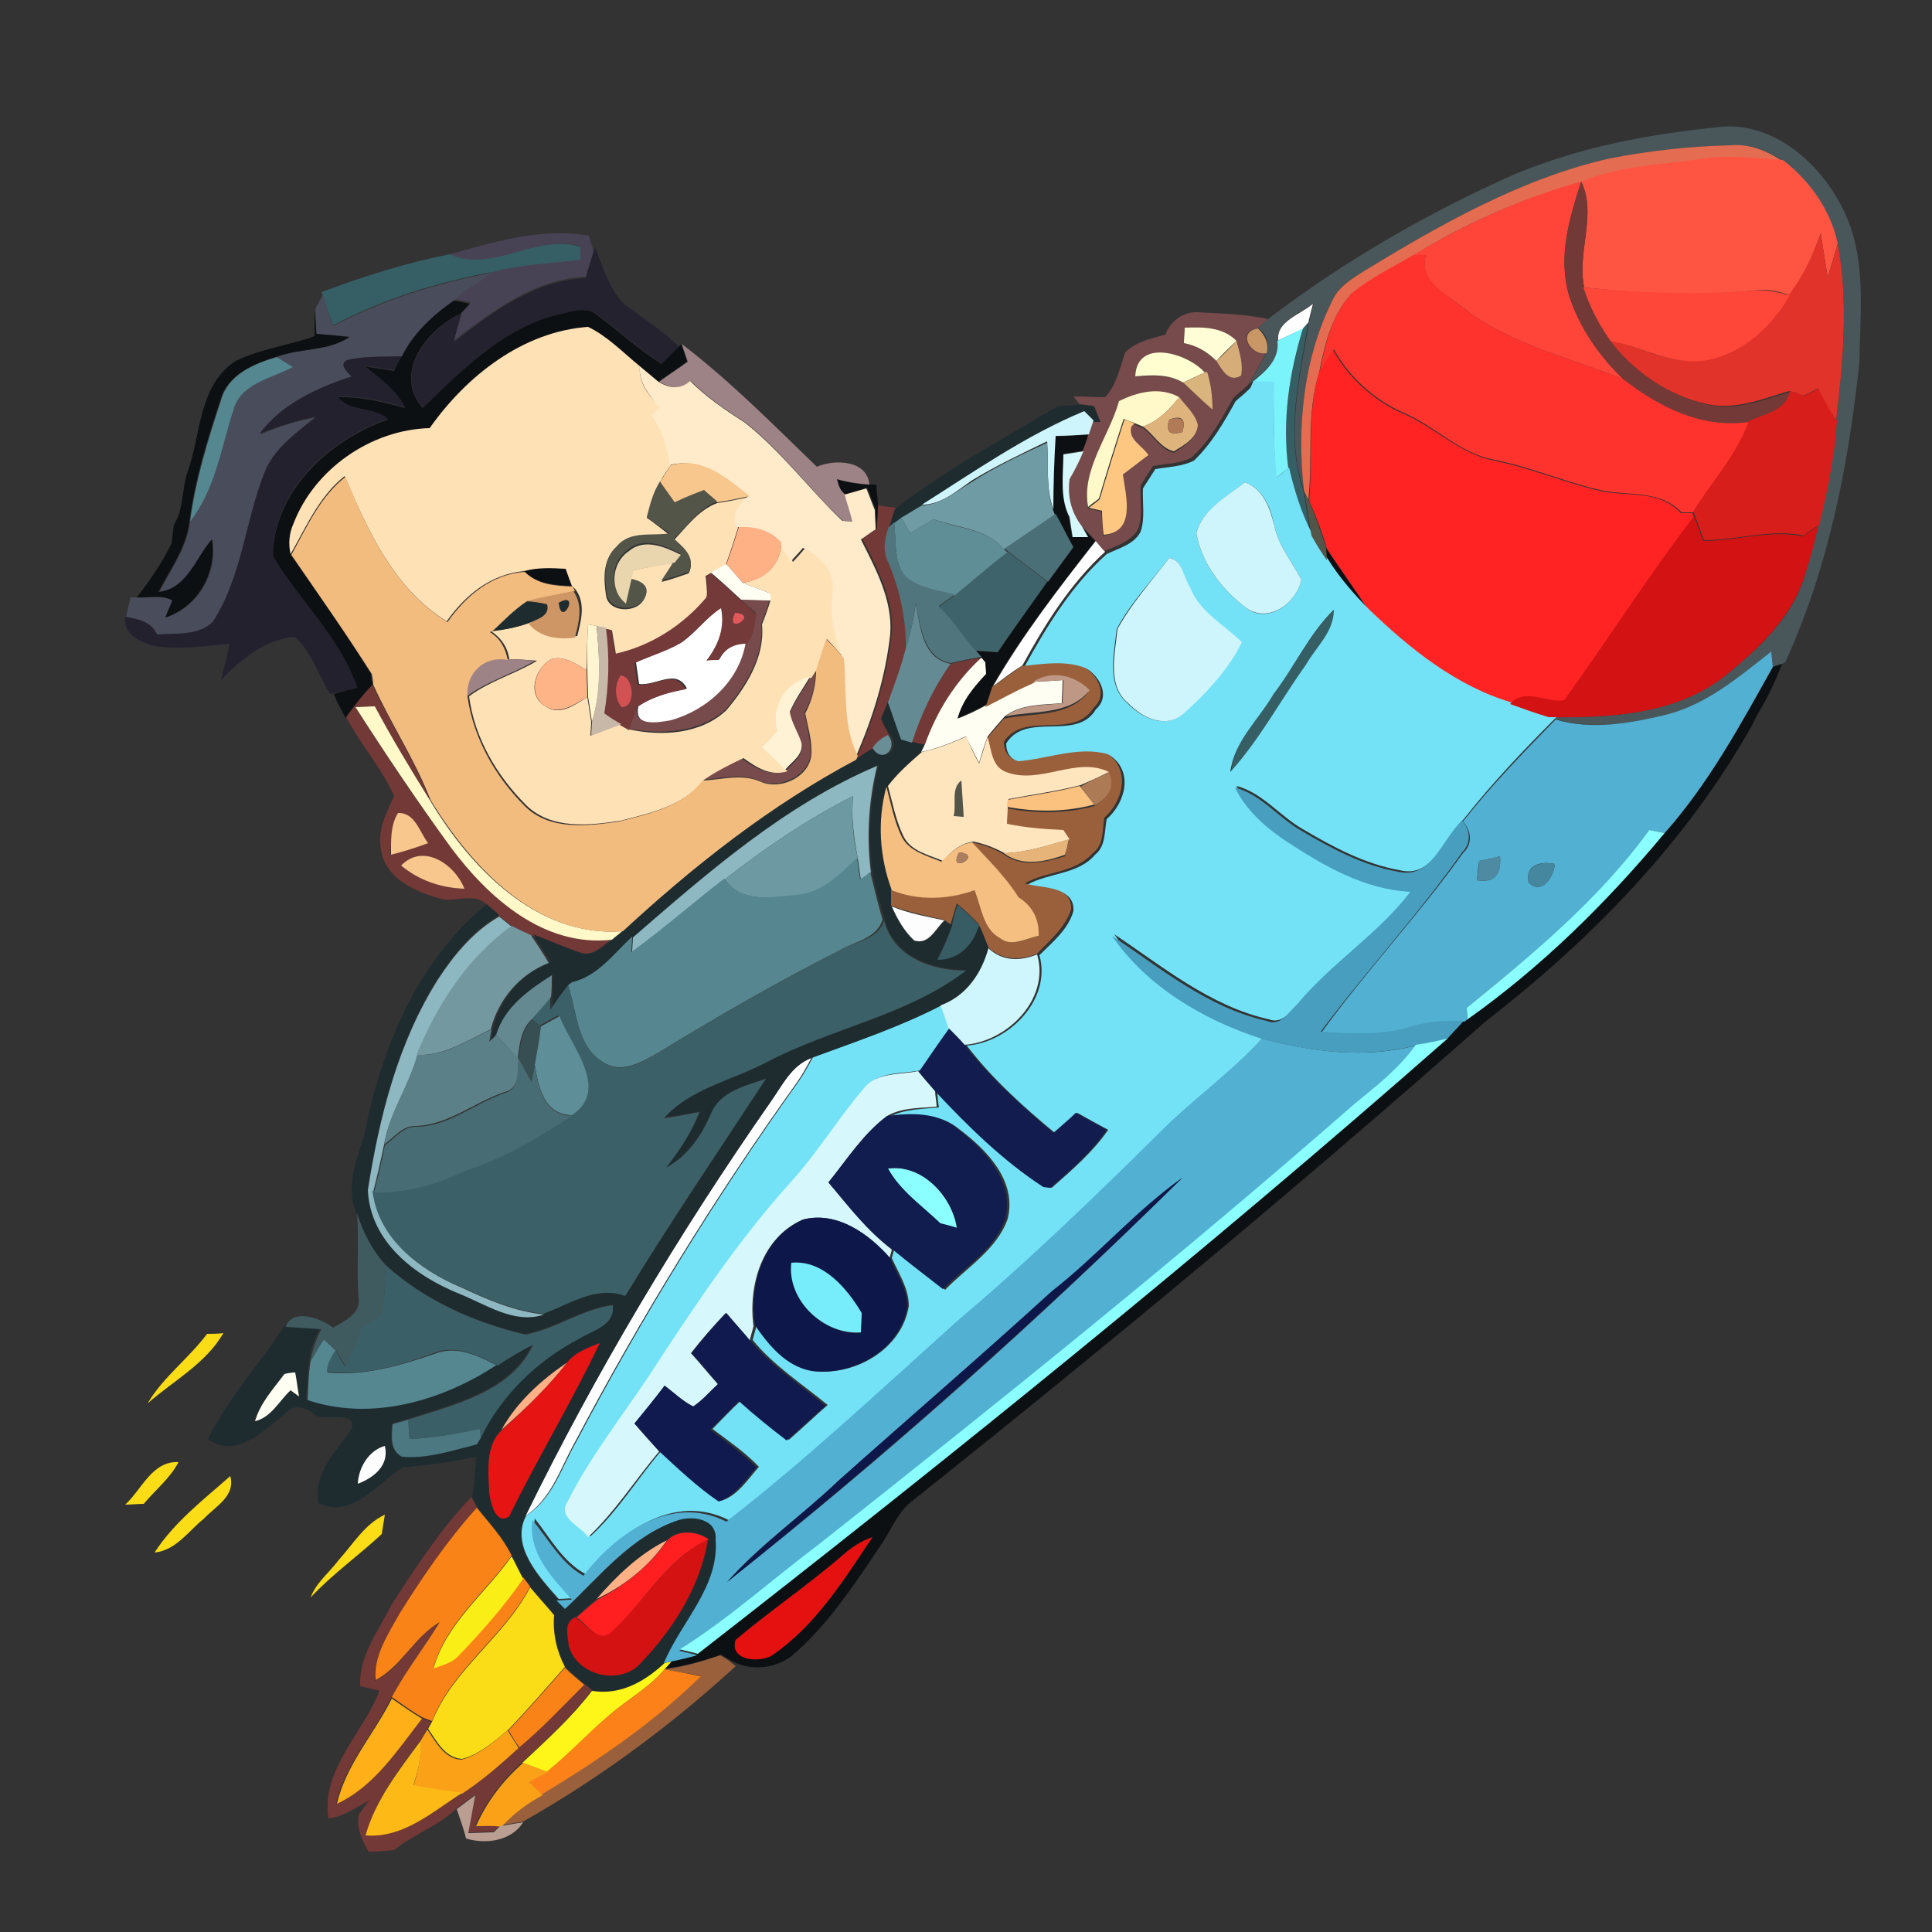 <?xml version="1.0" encoding="utf-8"?>
<!-- Generator: Adobe Illustrator 26.0.3, SVG Export Plug-In . SVG Version: 6.00 Build 0)  -->
<svg version="1.1" id="Layer_1" xmlns="http://www.w3.org/2000/svg" xmlns:xlink="http://www.w3.org/1999/xlink" x="0px" y="0px"
	 viewBox="0 0 250 250" style="enable-background:new 0 0 250 250;" xml:space="preserve">
<rect x="0" y="0" width="250" height="250" fill="#333333" stroke="none"/>
<style type="text/css">
	.st0{fill:#FFFFFF;}
	.st1{fill:#4A575A;}
	.st2{fill:#E46C51;}
	.st3{fill:#FE5543;}
	.st4{fill:#FF4539;}
	.st5{fill:#733936;}
	.st6{fill:#E13329;}
	.st7{fill:#484354;}
	.st8{fill:#365F65;}
	.st9{fill:#252230;}
	.st10{fill:#FF332D;}
	.st11{fill:#494C5B;}
	.st12{fill:#FF4739;}
	.st13{fill:#0D1012;}
	.st14{fill:#774A4B;}
	.st15{fill:#3C878E;}
	.st16{fill:#FFFDD6;}
	.st17{fill:#FFE1B6;}
	.st18{fill:#C99765;}
	.st19{fill:#7AF4FA;}
	.st20{fill:#D6AD79;}
	.st21{fill:#9D8386;}
	.st22{fill:#FF2423;}
	.st23{fill:#24212F;}
	.st24{fill:#FFFED1;}
	.st25{fill:#558791;}
	.st26{fill:#FFEACA;}
	.st27{fill:#DAB47D;}
	.st28{fill:#73E2F6;}
	.st29{fill:#D81E1B;}
	.st30{fill:#FFF8C9;}
	.st31{fill:#DFB47C;}
	.st32{fill:#1E2C2F;}
	.st33{fill:#CEF5FC;}
	.st34{fill:#FDC782;}
	.st35{fill:#B17B58;}
	.st36{fill:#6F9BA4;}
	.st37{fill:#D6F8FD;}
	.st38{fill:#F7C78D;}
	.st39{fill:#F3BC7F;}
	.st40{fill:#535548;}
	.st41{fill:#608E97;}
	.st42{fill:#4B6F76;}
	.st43{fill:#D31313;}
	.st44{fill:#FFB186;}
	.st45{fill:#50757C;}
	.st46{fill:#E9D6AF;}
	.st47{fill:#3F636A;}
	.st48{fill:#FFFEF2;}
	.st49{fill:#743939;}
	.st50{fill:#CE9664;}
	.st51{fill:#648B94;}
	.st52{fill:#E3585B;}
	.st53{fill:#FFF5D0;}
	.st54{fill:#C7B8A8;}
	.st55{fill:#FFB488;}
	.st56{fill:#52B0D3;}
	.st57{fill:#99603B;}
	.st58{fill:#D25153;}
	.st59{fill:#BE9785;}
	.st60{fill:#FFF2D5;}
	.st61{fill:#6A8E95;}
	.st62{fill:#FFE5BE;}
	.st63{fill:#8DB7C1;}
	.st64{fill:#AC7A55;}
	.st65{fill:#F4BF81;}
	.st66{fill:#FBC17E;}
	.st67{fill:#479EBF;}
	.st68{fill:#6D9AA2;}
	.st69{fill:#F2CF8B;}
	.st70{fill:#8BFEFF;}
	.st71{fill:#E6B478;}
	.st72{fill:#AB7E60;}
	.st73{fill:#56868F;}
	.st74{fill:#4E8BA2;}
	.st75{fill:#4687A0;}
	.st76{fill:#FDFDFD;}
	.st77{fill:#385C64;}
	.st78{fill:#3C6067;}
	.st79{fill:#7498A0;}
	.st80{fill:#D0F6FD;}
	.st81{fill:#648991;}
	.st82{fill:#374E53;}
	.st83{fill:#5E8E97;}
	.st84{fill:#5C8088;}
	.st85{fill:#121C4F;}
	.st86{fill:#486C73;}
	.st87{fill:#111C4F;}
	.st88{fill:#0E174A;}
	.st89{fill:#3F5B5F;}
	.st90{fill:#77EDFC;}
	.st91{fill:#3B5F67;}
	.st92{fill:#101A4E;}
	.st93{fill:#FADD17;}
	.st94{fill:#E61514;}
	.st95{fill:#4C7881;}
	.st96{fill:#FA8317;}
	.st97{fill:#FF1E20;}
	.st98{fill:#E51111;}
	.st99{fill:#D41212;}
	.st100{fill:#FAEE17;}
	.st101{fill:#FDF618;}
	.st102{fill:#FC8118;}
	.st103{fill:#FFB018;}
	.st104{fill:#FAA117;}
	.st105{fill:#FDBA17;}
	.st106{fill:#BA9E91;}
</style>
<g id="_x23_ffffffff">
	<path class="st0" d="M165.3,44.1c-0.1-2.6,3-3.4,4.6-4.8c-0.1,0.5-0.4,1.5-0.5,2c0,0.1-0.1,0.4-0.1,0.5c-0.2,0.2-0.5,0.6-0.7,0.8
		C167.8,42.9,166.1,43.7,165.3,44.1z"/>
	<path class="st0" d="M141.8,70c0.3,0.4,0.9,1.1,1.2,1.4c-4.5,4.1-7.8,9.4-10.7,14.7c-1.3,0.8-2.6,1.8-3.8,2.7
		C132.3,82.2,137,76.1,141.8,70z"/>
	<path class="st0" d="M88.2,83.1c1.9-1.3,3.2-3.3,5.2-4.5c0.5,2.5-0.4,4.8-1.9,6.8c0.4,0,1.2,0,1.6-0.1c0.7-1.4,1.9-2.1,3.6-2.1
		c-0.8,5-5,8.8-9.7,10.1c-1.8,0.3-5,0.9-4.4-1.9c1.9-1.3,4.1-1.9,6.3-2.3c-1.4-2.7-4-0.3-6.2-0.6c-0.1-0.7-0.3-2.1-0.4-2.8
		C84.2,84.8,86.3,84.2,88.2,83.1z"/>
	<path class="st0" d="M99.7,142.6c1.5-2.1,2.7-4.8,5.3-5.7c-0.6,1.1-1.2,2.2-1.9,3.2c-10.6,14.8-20.2,30.4-28.7,46.5
		c-1.9,3.4-3.1,7.5-6.5,9.6C77.1,177.6,87.8,159.7,99.7,142.6z"/>
</g>
<g id="_x23_4a575aff">
	<path class="st1" d="M196.1,22.5c8.2-3.4,17-5.1,25.8-6c7.2-1.1,13.5,4.4,16.5,10.4c3.2,6.2,2.3,13.3,2.2,20
		c-1.4,13.3-4,26.6-9.6,38.8l-0.4,0.2l-1.2,0.4l-0.2-2c-4.2,3.3-8.4,6.9-13.7,8.2c-4.6,1.1-9.6,2-14.3,0.5l-0.8-0.2
		c7.9,0.1,16.4-0.3,22.9-5.4c4.3-3.5,8.8-7.6,10.3-13.2c0.6-2,1.2-4.1,1.7-6.2c1.1-4.4,2-8.9,2.3-13.5c0.9-7.6,1.6-15.4,0.2-22.9
		c-0.9-4.4-3.6-8.1-7.1-10.8c-2-1.3-4.2-2.1-6.6-2c-5.3,0.1-10.6,0.8-15.7,1.7c-11.6,2.6-22,8.6-32.1,14.7c-1.4,0.9-2.9,1.7-3.7,3.3
		c-3.9,7.6-4.8,16.4-3.9,24.8c-2.4-7-0.5-14.5,0.7-21.6c0-0.1,0.1-0.4,0.1-0.5c0.1-0.5,0.4-1.5,0.5-2c-1.7,1.4-4.8,2.2-4.6,4.8
		c0.3,2.3-1.6,3.9-3.2,5.2l-0.6,0.5c0.8-1.3,1.6-2.7,2.3-4.1c0.4-1.2,0-2.3-1.1-3.2c0.4-0.3,1-0.9,1.4-1.2
		C173.9,33.8,184.8,27.5,196.1,22.5z"/>
</g>
<g id="_x23_e46c51ff">
	<path class="st2" d="M208.3,20.5c5.2-1,10.5-1.6,15.7-1.7c2.4-0.2,4.6,0.7,6.6,2c-3.4-0.2-6.7-0.7-10.1-0.2c-5.4,0.8-11,0.9-16,3
		c-7.6,2.1-14.9,5.3-21.7,9.5c-2.7,1.6-5.5,3-7.9,4.9c-2.6,2.8-3.5,6.6-4.2,10.2c-1.7,5.4-0.8,11-1.4,16.5l-0.5-1l-0.1-0.4
		c-0.9-8.4,0-17.2,3.9-24.8c0.8-1.5,2.3-2.4,3.7-3.3C186.3,29.1,196.8,23.1,208.3,20.5z"/>
</g>
<g id="_x23_fe5543ff">
	<path class="st3" d="M220.6,20.5c3.3-0.5,6.7,0,10.1,0.2c3.5,2.7,6.2,6.5,7.1,10.8c-0.4,1.5-0.9,3-1.3,4.4
		c-0.3-1.9-0.6-3.8-0.9-5.7c-1,2.8-2.2,5.5-3.9,8c-1.6-0.5-3.2-0.9-4.8-0.6c-7.3,0.7-14.6,0.4-21.9-0.4c-1-4.5,1.7-9.5-0.4-13.7
		C209.6,21.4,215.2,21.3,220.6,20.5z"/>
</g>
<g id="_x23_ff4539ff">
	<path class="st4" d="M182.9,33c6.8-4.1,14.1-7.4,21.7-9.5c-1.5,4.7-3,9.7-1.6,14.6c1.3,4.2,3.9,7.9,7.1,11
		c-7.1-2.9-14.8-4.5-20.9-9.4c-2.2-1.7-5.7-3.3-4.7-6.7C184.1,33,183.3,33,182.9,33z"/>
</g>
<g id="_x23_733936ff">
	<path class="st5" d="M204.6,23.5c2.1,4.2-0.6,9.1,0.4,13.7c0.7,2.5,1.9,4.8,3.5,6.9c3,4.1,7.6,7.2,12.6,8.3
		c3.6,0.8,7.1-0.7,10.6-1.7c-0.3,2.6-3.4,3-5.3,4c-6,0.9-11.6-1.9-16.2-5.5c-3.2-3-5.8-6.7-7.1-11C201.5,33.3,203.1,28.2,204.6,23.5
		z"/>
	<path class="st5" d="M113.6,65.4c0.6,0.1,1.7,0.2,2.3,0.3c-0.3,0.8-0.6,1.7-0.8,2.5c-0.6,1.5-0.8,3.2,0,4.7
		c1.5,3.6,2.2,7.4,2.2,11.3c-0.7,2.2-1.4,4.4-2.2,6.6c-0.2,0.5-0.7,1.6-0.9,2.2c0.2,0.5,0.6,1.6,0.8,2.1c-0.8,0.4-1.5,0.9-2,1.7
		c-0.5,0.3-1.6,1.1-2.2,1.4l0.2-0.5c2.2-5,3.8-10.3,4.4-15.8c0.3-4.4-1.9-8.4-3.8-12.2c0.5-0.3,1.4-0.9,1.9-1.3
		C113.5,67.5,113.6,66.5,113.6,65.4z"/>
	<path class="st5" d="M123,85.9c1.3-0.3,2.7-0.6,4-0.8c-3.4,3.1-5.8,7-7.3,11.3c-0.4-0.1-1.2-0.3-1.7-0.4
		C119.1,92.4,120.8,89,123,85.9z"/>
	<path class="st5" d="M48.2,88.6c2.3,5,5.4,9.7,7.4,14.9c-2.5-4-4.9-8-7.1-12.1c-0.6,0-1.9,0.1-2.5,0.1c3.9,6.2,7.9,12.2,12.3,18
		c4.8,6.6,12.1,13,20.9,12c-1.3,0.9-2.6,2.4-4.3,1.9c-2.1-0.7-4.1-1.7-6.2-2.4c-0.8-0.4-1.7-0.8-2.5-1.2c-0.4-0.3-1.2-1-1.6-1.3
		c-0.4-0.3-1.2-1-1.6-1.4c-1.5-1.7-4.1-0.3-6-0.8c-3.2-0.9-7.2-2.6-7.7-6.4c-0.5-2.5,0.7-4.7,1.7-6.9c-1.6-3.6-4.3-6.6-6.2-10.2
		C45.8,91.3,47,89.9,48.2,88.6 M51.5,105.2c-0.9,1.6-0.9,3.6-1,5.4c1.6-0.4,3.3-0.9,4.8-1.5C54.3,107.7,53.6,105.1,51.5,105.2
		 M51.9,112c2.3,1.9,5.2,2.9,8.2,3C58.8,111.9,54.8,109,51.9,112z"/>
	<path class="st5" d="M50.7,207.6c3.1-4.8,6.3-9.7,10.3-13.9c0.2,0.4,0.6,1.1,0.7,1.4c-3.8,4.2-7,8.9-10,13.7
		c-1.5,2.7-3.4,5.4-3.2,8.7c3.5-1.7,5-5.6,8.3-7.5c-2,3.3-4.4,6.3-6.2,9.7c-2.2,4.6-5.9,8.6-7.1,13.6c4.8-2.3,7.8-7,11-11
		c0.3,0.1,1,0.4,1.3,0.5l-0.5,0.9c-0.3,0.5-0.6,1-0.9,1.5c-2.8,3.8-5.8,7.6-7,12.2c4.9,0.5,8.6-3.1,12.5-5.5c2.6-1.8,5-3.8,7.3-5.9
		c3-2.5,5.7-5.3,8.4-8.1c0.3,0.2,0.8,0.6,1,0.8c-2.6,3.4-5.8,6.4-9,9.3c-2.6,2.3-4.7,5.1-6.1,8.2c0.8,0,2.4,0,3.2,0l-0.8,0.8
		c-0.8,0-2.5,0.1-3.3,0.1c0.3-1.7,0.6-3.3,0.9-4.9c-0.8,0.6-1.6,1.2-2.4,1.8c-2.4,2.3-5.5,3.3-8.1,5.4c-0.8,0.1-2.5,0.2-3.3,0.2
		c-0.8-1.4-1.6-3-1.3-4.7c0.3-0.5,1-1.5,1.4-1.9c-1.7,0.8-3.3,2.1-5.3,2.3c-1-6.3,4.5-11,6.6-16.5c-0.6-0.2-1.9-0.5-2.5-0.6
		C46.4,214.3,49,211,50.7,207.6z"/>
</g>
<g id="_x23_e13329ff">
	<path class="st6" d="M235.6,30.2c0.3,1.9,0.6,3.8,0.9,5.7c0.5-1.5,0.9-3,1.3-4.4c1.4,7.6,0.7,15.3-0.2,22.9c-1-1.3-1.7-2.7-2.4-4.1
		c-0.6,0.3-1.2,0.6-1.8,0.9c-0.6-0.2-1.3-0.5-1.9-0.6c-3.4,1-6.9,2.5-10.6,1.7c-5-1.1-9.5-4.2-12.6-8.3c4.2,0.9,8.1,3.4,12.5,2.5
		c4.7-0.9,8.4-4.4,10.7-8.4C233.3,35.8,234.6,33,235.6,30.2z"/>
</g>
<g id="_x23_484354ff">
	<path class="st7" d="M58.2,32.9c5.8-1.6,12-3.5,18-2.4c0.1,0.5,0.5,1.5,0.6,2c-0.3,1.1-0.7,2.2-1,3.3c-6.6,0.3-12,4.4-17.1,8.3
		c0.3-1.2,0.6-2.5,1-3.7c0.3-0.3,0.9-0.9,1.2-1.3c-0.5-0.1-1.6-0.3-2.1-0.4c0.3-0.3,0.8-0.8,1.1-1.1c1.3-0.8,2.6-1.6,3.8-2.5
		c3.7-1,7.6-1.1,11.4-1.6c0-0.4,0-1.3,0-1.7C69.4,30.3,63.7,35.5,58.2,32.9z"/>
</g>
<g id="_x23_365f65ff">
	<path class="st8" d="M58.2,32.9c5.5,2.5,11.2-2.7,16.9-1c0,0.4,0,1.3,0,1.7c-3.8,0.5-7.7,0.6-11.4,1.6c-7.1,1.3-14.2,3.5-20.6,6.9
		c-0.5-1.3-0.9-2.7-1.4-4l-0.1-0.3C46.9,35.8,52.6,34,58.2,32.9z"/>
	<path class="st8" d="M168.6,42.5c0.2-0.2,0.5-0.6,0.7-0.8c-1.2,7.1-3,14.6-0.7,21.6l0.1,0.4c0.3,1.8,0.6,3.7,0.9,5.6
		c-1.4-2.7-2.3-5.7-3-8.6C165.9,54.5,166.9,48.4,168.6,42.5z"/>
	<path class="st8" d="M164.8,89.8c2.7-3.5,4.6-7.8,7.9-10.9c0,2.8-2.3,4.8-3.6,7.1c-3.3,4.6-6,9.6-9.8,13.9
		C159.7,95.9,162.9,93.1,164.8,89.8z"/>
</g>
<g id="_x23_252230ff">
	<path class="st9" d="M76.8,32.6L77,32c1,2.5,1.8,5.3,3.7,7.3c2.4,1.8,5.1,3.5,7.2,5.6c-0.5,0.5-1.6,1.6-2.2,2.2
		c-3-1.9-5.5-4.3-8.4-6.4c-1.6-1.2-3.7-0.2-5.4,0.1c-7,1.8-12.1,7.1-17.1,12c-4-4.5,0.5-10.2,4.9-12.2c-0.3,1.2-0.7,2.4-1,3.7
		c5-3.9,10.4-8,17.1-8.3C76.1,34.8,76.5,33.7,76.8,32.6z"/>
</g>
<g id="_x23_ff332dff">
	<path class="st10" d="M175,37.9c2.4-2,5.2-3.3,7.9-4.9c0.4,0,1.2,0,1.6,0c-0.9,3.4,2.5,5,4.7,6.7c6.1,4.9,13.8,6.5,20.9,9.4
		c4.6,3.6,10.2,6.4,16.2,5.5c-1.6,4.4-4.8,7.8-7.2,11.7c-0.4,0-1.1,0-1.5,0c-2.9-3.1-7.3-2-11-3c-4.5-1.1-8.7-2.9-13.2-3.8
		c-4.5-0.8-7.7-4.4-11.8-6.1c-3.8-1.7-7-4.6-9-8.2c-0.6,1-1.2,1.9-1.8,2.8C171.5,44.5,172.3,40.7,175,37.9z"/>
</g>
<g id="_x23_494c5bff">
	<path class="st11" d="M43.1,42.2c6.4-3.4,13.5-5.6,20.6-6.9c-1.2,0.9-2.5,1.7-3.8,2.5c-0.3,0.3-0.8,0.8-1.1,1.1
		c-2.7,1.9-5.2,4.2-6.7,7.2c-2.2,0.1-4.5-0.1-6.7,0.4c-1.6,0.4-0.4,1.7,0.2,2.3c-4.5,1.4-9,3.5-11.9,7.4c2.4-1,4.8-1.8,7.3-2.2
		c-2.5,2.2-5.4,4.1-6.7,7.3c-2.5,6.3-2.9,13.5-6.7,19.3c-1.9,1.8-4.8,1.4-7.2,1.6c-0.8-1.7-2.5-1.9-4.1-2.3c0.2-0.9,0.4-1.7,0.6-2.6
		l0.9,0c1.5,0.1,3.2-0.4,4.6,0.4c-0.2,0.6-0.7,1.7-0.9,2.2c4.2-1.4,6.7-5.8,6-10.1c-2.1,2.4-3.2,6.4-6.9,6.8c1.5-2.9,3.6-5.7,4-9.1
		c3.3-4.1,4-9.5,5.6-14.4c0.8-3.5,4.9-4.1,7.7-5.6c-0.5-0.3-1.6-0.9-2.1-1.3c3.1-1.2,6.7-0.7,9.5-2.6c-1.4-0.2-2.9-0.3-4.3-0.4
		c-0.1-0.8-0.2-2.4-0.2-3.2c0.2-0.5,0.8-1.4,1-1.9C42.2,39.5,42.6,40.8,43.1,42.2z"/>
</g>
<g id="_x23_ff4739ff">
	<path class="st12" d="M204.9,37.2c7.3,0.7,14.6,1,21.9,0.4c1.6-0.2,3.2,0.2,4.8,0.6c-2.3,4-6,7.5-10.7,8.4
		c-4.4,0.8-8.3-1.7-12.5-2.5C206.9,42,205.7,39.7,204.9,37.2z"/>
</g>
<g id="_x23_0d1012ff">
	<path class="st13" d="M52,46.1c1.5-3,4-5.3,6.7-7.2c0.5,0.1,1.6,0.3,2.1,0.4c-0.3,0.3-0.9,1-1.2,1.3c-4.4,2-8.8,7.7-4.9,12.2
		c5-4.8,10.1-10.1,17.1-12c1.8-0.3,3.8-1.3,5.4-0.1c2.8,2.1,5.4,4.5,8.4,6.4c0.5-0.5,1.6-1.6,2.2-2.2l0.4-0.4
		c0.2,0.6,0.5,1.7,0.7,2.3c-1.2,0.9-2.5,1.7-3.7,2.6c-0.6-0.5-1.8-1.5-2.4-2c-2.2-1.8-4.2-3.8-6.7-5.1c-8.5,0.6-15.8,6.3-20.5,13.1
		c-7.6,0.2-14.8,5.3-17.5,12.5c-0.6,1.2-0.7,2.6-0.4,4C41.2,76.9,44.8,82,48,87.2c0,0.3,0.1,1,0.2,1.4c-1.3,1.3-2.4,2.8-3.5,4.3
		c-0.5-1-1.1-2-1.5-3.1c1-0.3,2-0.6,3-0.8c-2.2-6.5-7.5-11.2-10.9-17c0.1-8.4,7.3-15.1,14.9-17.7c-1.9-1.7-5-0.8-6.5-2.9
		c3-0.1,5.8,0.6,8.7,1.4c-1.2-2.3-3.4-3.8-5.3-5.4c1.3,0.2,2.6,0.4,3.9,0.6C51.2,47.4,51.7,46.5,52,46.1z"/>
	<path class="st13" d="M40.7,43.5c0-1.2,0-2.4,0-3.5c0.1,0.8,0.2,2.4,0.2,3.2c1.4,0.1,2.9,0.3,4.3,0.4c-2.8,1.9-6.4,1.4-9.5,2.6
		c-3,0.9-6.3,2.3-7.2,5.6c-1.7,5.1-3.3,10.3-4,15.7c-0.4,3.4-2.5,6.2-4,9.1c3.7-0.4,4.8-4.4,6.9-6.8c0.7,4.3-1.8,8.7-6,10.1
		c0.2-0.6,0.7-1.7,0.9-2.2c-1.4-0.8-3.1-0.3-4.6-0.4c1.7-2.2,3.3-4.5,4.5-7c0.1-0.6,0.2-1.8,0.3-2.4c1.3-2,1-4.7,1.8-6.9
		c1.7-4.8,1.4-11.2,6.2-14.3C33.8,45.1,37.4,44.7,40.7,43.5z"/>
	<path class="st13" d="M136.6,56.5c1.4-0.1,2.9-0.2,4.3-0.2c-0.2,0.5-0.5,1.5-0.7,2c-0.6,0.1-1.9,0.3-2.6,0.4c0,2.7-0.5,5.6,0.7,8.2
		c0.1,0.6,0.3,1.9,0.4,2.6l2,0l-0.8-1.4c0.4,0.5,1.3,1.4,1.8,1.9c-4.7,6.1-9.5,12.2-13.3,18.8c-0.2,0.6-0.6,1.8-0.8,2.4
		c-1.2,0.6-2.5,1.2-3.8,1.8c0.6-2.3,2.1-4.1,3.7-5.8c0-0.4-0.1-1.2-0.1-1.5c-0.1-0.1-0.3-0.4-0.5-0.6l-0.8-0.9
		c0.7,0.1,2.2,0.2,2.9,0.2c2.1-3.1,4.2-6.1,6.4-9.1c1.1-1.5,2.2-3,3.3-4.5c-0.7-1.5-1.5-2.9-2.3-4.3l-0.2-0.5
		C136.4,62.9,136.4,59.7,136.6,56.5z"/>
	<path class="st13" d="M109.4,64c-0.7-0.4-0.9-1.2-1.1-2c1.4,0.4,2.8,0.7,4.2,0.7c0.2,0,0.7,0,0.9,0c0,0.7,0.2,2,0.2,2.6
		c0,1-0.1,2.1-0.2,3.1c0-0.6-0.1-1.9-0.1-2.5c-0.3-0.7-0.8-2.1-1.1-2.8C111.5,63.4,110.1,63.8,109.4,64z"/>
	<path class="st13" d="M171.6,70.9c1.8,2.8,3.8,5.4,5.5,8.2c-2.1-2-3.9-4.2-5.4-6.6L171.6,70.9z"/>
	<path class="st13" d="M67.8,73.9c1.8-0.5,3.6-0.4,5.4-0.3c0.2,0.5,0.6,1.6,0.8,2.2C71.8,75.7,69.5,75.6,67.8,73.9z"/>
	<path class="st13" d="M229.4,86.3l1.2-0.4c-0.8,2.1-1.7,4-2.8,5.9c-0.3,0.5-0.8,1.4-1,1.9c-8.5,15.2-20.9,27.9-34.6,38.5
		c-24.1,21.3-48.9,41.9-74,61.9c-1.8,1.3-2.7,3.4-3.8,5.2c-0.5,0.8-1.1,1.6-1.6,2.4c-2.9,4.3-5.9,8.6-9.8,12.1
		c-2.3,2.2-6,2.6-8.7,0.9l-1-0.6c-2.3,0.8-4.7,1.5-7.2,1.8l0.8-1.1c1.1-0.3,2.3-0.5,3.4-0.8c33-25.7,65.6-52,97-79.6
		c0.7-0.8,1.5-1.6,2.2-2.4c0.1-0.1,0.3-0.2,0.4-0.3c9.6-6.8,18-15.1,25.5-24.1C221.1,101.4,225.2,93.8,229.4,86.3 M109.1,201.2
		c-4.5,3.9-9.4,7.2-13.9,11c-0.8,2.6,3.2,2.9,4.7,2c5.6-3.8,9.3-9.7,13-15.3C111.5,199.4,110.2,200.2,109.1,201.2z"/>
</g>
<g id="_x23_774a4bff">
	<path class="st14" d="M150.8,43.3c0.6-1.7,2.3-3,4.2-2.9c3.1,0.2,6.1,0.2,9.1,0.9c-0.4,0.3-1,0.9-1.4,1.2c-2.8,0.4-0.9,3.6,1.1,3.2
		c-0.7,1.4-1.5,2.8-2.3,4.1c-0.6,0.6-1.3,1.1-1.9,1.7c-1.5,2.7-3.1,5.6-5.4,7.7c-1.5,0.8-3.3,0.8-5,1.1c-0.5,0.8-1.1,1.7-1.6,2.5
		c-0.1,1.9,0.3,3.8-0.3,5.6c-0.9,1.7-2.8,2.2-4.4,2.9c-0.3-0.4-0.9-1.1-1.2-1.4c-0.4-0.5-1.3-1.4-1.8-1.9c-1.4-1.8-1.9-3.9-1.6-6.1
		c0.6-1.2,1.2-2.4,1.8-3.6c0.2-0.5,0.6-1.5,0.7-2l0.6-1.8l0.9,0c-0.2-0.5-0.6-1.5-0.8-2c-0.4,0-1.4-0.2-1.8-0.2l-0.8-1
		c1.4,0,2.7,0.1,4.1,0.1c1.5-1.6,1.9-3.8,2.6-5.8C147,44.2,149,43.8,150.8,43.3 M153.3,42.4c0,0.5-0.1,1.5-0.1,2
		c1.6,0.3,3,1.2,4.2,2.3c0.7,1.1,1.6,2.9,3.2,1.9c0.3-1.5-0.2-3-0.6-4.5C158.2,42.3,155.7,42.3,153.3,42.4 M146.9,48.7
		c2.1-0.1,4.3-0.3,6.2,0.8c1.2,1.2,2.5,2.3,3.8,3.5c0-1.7-0.2-3.3-0.7-4.9l-0.3,0.1C153.7,45.7,147.2,43.7,146.9,48.7 M144.8,51.9
		c-1.3,4.6-4.9,8.9-4,13.9c0.4,0.1,1.3,0.3,1.7,0.4c0.1,0.8,0.2,2.3,0.2,3.1c4.1-0.3,2.9-5.1,2.5-7.8c1.1-0.8,2.2-1.7,3.3-2.5
		c-0.7-1.2-2.7-2.1-2.2-3.7l0.4-0.4l1.2,0.5c1.4,1,2.3,2.8,4,3.2c1.2-0.8,2.9-1.8,3.1-3.4c-0.4-1.4-1.6-2.5-2.4-3.6
		C150.1,50,147.2,50.7,144.8,51.9z"/>
	<path class="st14" d="M95.8,77.5c1.3,0,2.5,0.1,3.8,0.1c-0.3,1.1-0.7,2.1-1.1,3.1c0.4,4.2-2,8-4.6,11.1c-3.3,3-8.3,3.3-12.5,2.5
		c0.3-1,0.7-2,1-3c-0.5,2.8,2.7,2.2,4.4,1.9c4.7-1.3,8.9-5.1,9.7-10.1c1-1,1-2.5,1.3-3.8C97.2,78.8,96.5,78.2,95.8,77.5z"/>
	<path class="st14" d="M105.5,86.6c0.1,2-0.4,3.8-1.4,5.6c0.3,1.6,0.7,3.2,0.8,4.8c0.3,3.2-4,5.3-6.7,4c-2.4-1-4.9-0.2-7.4-0.1
		c1.6-1.1,3.3-2,5.1-2.8c1.7,1.2,3.6,2.4,5.7,1.7c0.9-1,2.4-2,2.1-3.5c-0.4-1.4-1.4-2.6-1.5-4c0.7-1.6,1.7-3,2.6-4.5
		C105,87.4,105.3,86.9,105.5,86.6z"/>
</g>
<g id="_x23_3c878eff">
	<path class="st15" d="M169.3,41.7c0-0.1,0.1-0.4,0.1-0.5C169.4,41.3,169.4,41.6,169.3,41.7z"/>
</g>
<g id="_x23_fffdd6ff">
	<path class="st16" d="M153.3,42.4c2.4-0.1,4.9-0.1,6.7,1.7c-0.9,0.9-1.8,1.7-2.6,2.6c-1.2-1.2-2.6-2-4.2-2.3
		C153.2,43.9,153.3,42.9,153.3,42.4z"/>
</g>
<g id="_x23_ffe1b6ff">
	<path class="st17" d="M55.6,55.4c4.8-6.8,12.1-12.5,20.5-13.1c2.5,1.2,4.5,3.3,6.7,5.1c-0.2,2.2,1.2,3.9,2.7,5.3
		c-0.2,0.2-0.8,0.7-1,1c1.3,1.9,2.1,4.2,2.3,6.5c-0.5,0.7-1,1.4-1.4,2.2c-0.8,1.4-1.2,3-1.7,4.6c1,0.7,2,1.5,2.9,2.2
		c-2.3,0.4-5.2-0.4-6.9,1.7c-1.7,1.5-1.6,4-1.3,6c0.2,2.4,3.9,2.5,4.9,0.7c0.9-1.6-0.2-2.2-1.7-2.5l0.3-1.3c1.8-0.4,3.5-0.7,5.3-1
		c-0.4,0.6-1.2,1.8-1.6,2.5c1.2-0.3,2.3-0.7,3.5-1.1c1-1.8-0.8-3.2-1.9-4.3c1.7-1.8,3.2-3.9,5.6-4.8c1.4-0.2,2.8-0.5,4.2-0.8
		c-1.2,1.1-2.2,2.3-1.5,4c-0.5,1.6-1,3.2-1.6,4.8c-0.5,0.3-1.5,0.9-2,1.1c-0.2,0.1-0.4,0.3-0.6,0.3c0.1,0.7,0.2,2.1,0.2,2.9
		c-3.1,3.5-7.2,6.3-11.8,7.3c-0.1-0.8-0.4-2.3-0.5-3.1c-0.2-0.1-0.7-0.2-0.9-0.2L77.2,81l-1.1-0.2c-0.1,2-0.2,3.9-0.2,5.9
		c-1.4-0.8-2.9-1.9-4.6-1.4c-2.1,1.2-3.2,4.7-0.7,6.1c1.8,1.3,3.8-0.2,5.4-1.2c0.2,1.1,0.3,2.1,0.5,3.2c0,0.5-0.1,1.4-0.1,1.8
		c1.3-0.5,2.6-1,3.9-1.5c0.3,0.2,0.9,0.5,1.2,0.7c4.2,0.9,9.2,0.6,12.5-2.5c2.6-3.1,5-6.9,4.6-11.1c0.4-1,0.8-2.1,1.1-3.1l0-0.9
		c-1.2-0.5-2.4-0.9-3.6-1.4c2.9-0.4,4.9-2.3,5-5.2c0.5,0.8,1,1.6,1.5,2.5c0.4-0.4,1.2-1.3,1.6-1.8c2.3,1.2,4.3,3.3,3.8,6.1
		c-0.4,2.8,0.3,5.5,1.3,8.2c-0.8-0.8-1.5-1.7-2.3-2.5c-0.5,1.3-0.9,2.7-1.3,4c-0.2,0.2-0.5,0.7-0.7,1c-3.2,0.6-5.2,3.9-4.2,7
		c-0.7,0.7-1.3,1.5-1.9,2.2c1,1,2,1.9,3,2.9c-2.2,0.7-4-0.5-5.7-1.7c-1.7,0.8-3.5,1.7-5.1,2.8c-2.6,3.4-6.9,4.3-10.8,5.3
		c-4,0.6-8.9,1.2-12.2-2c-3.8-3.8-6.7-8.7-7.4-14.1c2.7-2,6-2.9,8.8-4.6c-1.2-0.1-2.4-0.2-3.6-0.2c-0.2-1.5-1-2.7-2.3-3.6
		c0.1,0,0.2,0,0.3-0.1c1.7-0.2,3.3-0.5,4.8-1.1c1.5,1.9,3.7,2.1,6,1.8c0.5-2,1.1-4.2-0.2-6L74,75.8c-0.2-0.5-0.6-1.6-0.8-2.2
		c-1.8-0.1-3.6-0.2-5.4,0.3c-4.3,0.4-7.6,3.1-10,6.5c-6.8-4.2-10.2-11.7-13.2-18.8c-3.3,2.6-5,6.6-7,10.1c-0.3-1.3-0.2-2.7,0.4-4
		C40.7,60.7,48,55.6,55.6,55.4z"/>
</g>
<g id="_x23_c99765ff">
	<path class="st18" d="M163.9,45.7c-2.1,0.4-3.9-2.8-1.1-3.2C163.8,43.5,164.2,44.5,163.9,45.7z"/>
</g>
<g id="_x23_7af4faff">
	<path class="st19" d="M165.3,44.1c0.8-0.4,2.5-1.2,3.3-1.6c-1.8,5.9-2.7,12-1.9,18.1c-0.4,0.3-1.2,0.9-1.6,1.3
		c-0.3-4.1-0.3-8.3-0.3-12.4c-0.7,0-2-0.1-2.7-0.1C163.8,48,165.6,46.5,165.3,44.1z"/>
</g>
<g id="_x23_d6ad79ff">
	<path class="st20" d="M160,44.1c0.4,1.5,0.9,3,0.6,4.5c-1.6,1-2.5-0.8-3.2-1.9C158.3,45.9,159.2,45,160,44.1z"/>
</g>
<g id="_x23_9d8386ff">
	<path class="st21" d="M88.2,44.5c6.3,4.8,11.8,10.4,17.5,15.9c2.3-1,6.5-0.9,6.8,2.3c-1.4-0.1-2.8-0.3-4.2-0.7
		c0.2,0.8,0.4,1.5,1.1,2c0.3,0.9,0.8,2.7,1,3.5l-1.3-0.1c-4.4-4.1-7.9-9-12.6-12.7c-2.5-1.6-5-3.3-7.1-5.4c-1.2,1.2-2.7,0.9-4.1,0.1
		c1.2-0.9,2.5-1.7,3.7-2.6C88.8,46.2,88.4,45.1,88.2,44.5z"/>
	<path class="st21" d="M60.4,90.1c-0.3-3,2.1-5.4,5.2-4.8c1.2,0,2.4,0.1,3.6,0.2C66.4,87.2,63.1,88.1,60.4,90.1z"/>
</g>
<g id="_x23_ff2423ff">
	<path class="st22" d="M170.7,48.1c0.6-1,1.2-1.9,1.8-2.8c2,3.6,5.2,6.5,9,8.2c4.1,1.7,7.3,5.2,11.8,6.1c4.5,0.9,8.8,2.7,13.2,3.8
		c3.7,1,8.1-0.2,11,3c0.4,0,1.1,0,1.5,0l0.2,0.5c-5.9,7.7-11.1,15.9-16.6,23.8c-2.4,0.4-5.1-1.7-7,0.5c-7.1-2.1-13.1-6.9-18.4-12
		c-1.7-2.8-3.7-5.4-5.5-8.2c-0.6-2.1-1.4-4.2-2.3-6.2C169.9,59.2,169.1,53.5,170.7,48.1z"/>
</g>
<g id="_x23_24212fff">
	<path class="st23" d="M45.3,46.5c2.2-0.4,4.5-0.3,6.7-0.4c-0.3,0.4-0.8,1.4-1,1.8c-1.3-0.2-2.6-0.4-3.9-0.6c2,1.6,4.2,3.1,5.3,5.4
		c-2.8-0.8-5.7-1.5-8.7-1.4c1.5,2.1,4.6,1.2,6.5,2.9c-7.6,2.6-14.8,9.2-14.9,17.7c3.4,5.8,8.7,10.5,10.9,17c-1,0.3-2,0.6-3,0.8
		l-0.5,0.1c-1.5-2.4-2.4-5.6-4.6-7.4c-3.9,0.4-6.9,2.9-9.5,5.6c0.3-1.2,0.9-3.6,1.1-4.7c-3.2,0.3-6.5,0.8-9.7,0.3
		c-1.9-0.5-4.1-1.5-3.8-3.8c1.6,0.3,3.4,0.6,4.1,2.3c2.4-0.2,5.3,0.2,7.2-1.6c3.8-5.8,4.2-13,6.7-19.3c1.2-3.2,4.2-5.2,6.7-7.3
		c-2.5,0.5-4.9,1.3-7.3,2.2c2.9-3.9,7.4-5.9,11.9-7.4C44.8,48.1,43.6,46.8,45.3,46.5z"/>
</g>
<g id="_x23_fffed1ff">
	<path class="st24" d="M146.9,48.7c0.2-5,6.8-3,9-0.5c-0.7,0.3-2.1,1-2.8,1.3C151.2,48.4,149.1,48.5,146.9,48.7z"/>
</g>
<g id="_x23_558791ff">
	<path class="st25" d="M28.6,51.8c0.9-3.3,4.2-4.7,7.2-5.6c0.5,0.3,1.6,1,2.1,1.3c-2.8,1.5-6.8,2.1-7.7,5.6
		c-1.6,4.9-2.3,10.2-5.6,14.4C25.3,62.1,26.9,57,28.6,51.8z"/>
	<path class="st25" d="M40.2,176.1c0.5-0.9,1.1-1.9,1.7-2.8c0.4,0.4,1.2,1.1,1.6,1.5c-0.5,0.9-1.1,1.7-1.1,2.8
		c4.7,0.5,9.4-0.9,13.8-2.4c2.9-1.2,5.8,0.3,8.3,1.6c-7.1,4.7-16.4,7.4-24.7,4.5C39.9,179.4,39.9,177.8,40.2,176.1z"/>
</g>
<g id="_x23_ffeacaff">
	<path class="st26" d="M82.8,47.4c0.6,0.5,1.8,1.5,2.4,2c1.3,0.8,2.8,1.1,4.1-0.1c2.1,2.1,4.6,3.8,7.1,5.4
		c4.7,3.7,8.3,8.6,12.6,12.7l1.3,0.1c-0.2-0.9-0.8-2.7-1-3.5c0.7-0.2,2.1-0.6,2.8-0.8c0.3,0.7,0.8,2.1,1.1,2.8
		c0,0.6,0.1,1.9,0.1,2.5c-0.5,0.3-1.4,1-1.9,1.3c1.9,3.8,4.1,7.8,3.8,12.2c-0.6,5.5-2.2,10.7-4.4,15.8c-2-3.9-1.4-8.4-1.8-12.6
		c-0.9-2.6-1.7-5.3-1.3-8.2c0.5-2.8-1.4-5-3.8-6.1c-0.4,0.5-1.2,1.3-1.6,1.8c-0.5-0.8-1-1.7-1.5-2.5c-1.4-1.5-3.4-2-5.5-2
		c-0.7-1.7,0.3-2.9,1.5-4c-2.9-2.3-6.2-5.1-10.2-4c-0.2-2.3-1-4.6-2.3-6.5c0.2-0.2,0.8-0.7,1-1C84.1,51.2,82.6,49.6,82.8,47.4z"/>
</g>
<g id="_x23_dab47dff">
	<path class="st27" d="M155.9,48.2l0.3-0.1c0.5,1.6,0.7,3.2,0.7,4.9c-1.3-1.1-2.5-2.3-3.8-3.5C153.9,49.2,155.2,48.5,155.9,48.2z"/>
</g>
<g id="_x23_73e2f6ff">
	<path class="st28" d="M162.2,49.3c0.7,0,2,0.1,2.7,0.1c-0.1,4.1-0.1,8.3,0.3,12.4c0.4-0.3,1.2-1,1.6-1.3c0.7,3,1.6,5.9,3,8.6
		c0.6,1.1,1.3,2.2,2,3.2c1.5,2.4,3.4,4.6,5.4,6.6c5.3,5.1,11.3,9.9,18.4,12c1.7,0.6,3.3,1.2,5,1.7l0.8,0.2c-4.2,4.2-8.3,8.5-12,13.2
		c-2.6,2.4-3.9,7.7-8.3,6.6c-4.5-0.8-8.6-3-12.5-5.3c-3-1.7-5.2-4.7-8.6-5.6c1.4,2.9,3.9,5.1,6.5,6.8c4.9,3.2,10.2,6.4,16.3,6.7
		c-4.2,5.5-10.2,9.2-14.6,14.5c-1.1,1-2.2,2.9-4,2.2c-7.6-1.7-13.7-6.8-20-11c4.4,6.6,11.8,10.9,19.3,13.3
		c-4.1,4.6-9.2,8.1-13.5,12.5c-8.3,8.3-16.9,16.5-25.9,24.1c-9.8,8.8-19.4,17.9-29.8,25.9c-7.1-3.6-14.2,1.6-18.5,7
		c-3-1.6-4.6-4.7-6.6-7.2c-0.6,4.2,2.5,7.4,5.1,10.3c-0.5,0-1.5,0.1-2,0.1c-2.5-2.8-6.3-6.9-4.2-10.8c3.4-2.1,4.6-6.3,6.5-9.6
		c8.5-16.1,18.1-31.7,28.7-46.5c0.7-1,1.3-2.1,1.9-3.2c5.7-2.1,11.4-4,16.8-6.8c0.3,0.7,0.8,2.2,1,3c-1.3,1.8-2.6,3.7-3.9,5.5
		c-2.4,0.5-5.4,0.1-7,2.2c-3.4,4-6.1,8.5-9.6,12.3c-6.9,7.6-12.5,16.3-18.2,24.9c-3.6,5.4-7.7,10.6-10.6,16.4
		c-1.2,2,1.8,3.1,2.7,4.5c3.6-3.3,6.1-7.5,9.2-11.1c2.4,2.3,4.9,4.7,7.7,6.5c2.1-0.6,3.5-2.8,4.9-4.4c-1.8-1.9-3.9-3.3-6-4.9
		c1.2-1.2,2.4-2.5,3.7-3.7c2,1.8,4,3.5,6.2,5.1c1.7-1.5,3.3-3,5-4.5c-3.3-2.7-7-5.1-9.7-8.4c0.1-0.5,0.4-1.4,0.5-1.9
		c1.8,2.6,4,5.3,7.3,5.9c5.4,0.7,11.5-2.8,12.4-8.4c0-2.3-1.3-4.2-2.2-6.2c0.1-0.3,0.2-0.8,0.3-1.1c2.2,1.8,4.3,3.5,6.6,5.2
		c2.8-2.9,6.7-5.2,8.1-9.2c1.2-4.9-2.7-8.9-6.3-11.6c-2.5-2.1-5.9-2-9-1.6c2-1,4.3-1,6.4-1.2c-0.1-0.5-0.2-1.5-0.2-2
		c4.2,4.5,8.7,9,13.9,12.3l0.9,0.1c2.6-2.3,5.3-4.6,7.3-7.5c-1.3-0.7-2.6-1.4-4-2.2c-1,0.9-2,1.8-2.9,2.6c-4.1-3.4-8.1-7-11.4-11.3
		c5.5-0.4,11-6,9.4-11.7c1.7-1.7,3.7-3.3,4.4-5.7c0.2-3.2-3.9-2.8-6-3.4c2.8-1.6,6.6-1.3,8.8-3.9c1.4-1.1,1.2-3,1.5-4.6
		c2.4-2.1,3.5-6.1,0.5-8.2c-3.8-1.2-7.8,0.5-11.6,0.9c-1.3-0.4-1.9-1.2-1.9-2.5c2.6-4.2,9.1-0.2,11.6-4.4c1.8-1.6,0.7-3.9-0.9-5.1
		c-2.7-1.1-5.6-0.6-8.4-0.3c2.9-5.3,6.2-10.7,10.7-14.7c1.6-0.8,3.5-1.2,4.4-2.9c0.6-1.8,0.2-3.8,0.3-5.6c0.5-0.8,1.1-1.7,1.6-2.5
		c1.7-0.3,3.4-0.3,5-1.1c2.3-2.2,3.9-5,5.4-7.7c0.6-0.5,1.3-1.1,1.9-1.7L162.2,49.3 M154.8,69c0.7,3.9,3.3,7.3,6.5,9.7
		c2.8,2.1,6.5-0.7,7.1-3.7c-1.2-2.3-3-4.4-3.5-7c-0.5-2.3-1.4-4.7-3.8-5.6C158.8,64.3,155.6,65.9,154.8,69 M151.3,72.2
		c-2.3,3-5,5.8-6.8,9.2c-0.3,3.1-1.4,7.2,1.4,9.6c1.8,1.9,5,3.4,7.2,1.3c2.9-2.7,5.8-5.7,7.5-9.2c-2.3-2.3-5.5-3.9-6.7-7.1
		C153.1,74.8,153.1,72.5,151.3,72.2 M164.8,89.8c-1.9,3.3-5.1,6.1-5.6,10.1c3.8-4.2,6.5-9.3,9.8-13.9c1.3-2.3,3.6-4.2,3.6-7.1
		C169.4,82,167.5,86.3,164.8,89.8z"/>
</g>
<g id="_x23_d81e1bff">
	<path class="st29" d="M231.6,50.6c0.6,0.2,1.3,0.4,1.9,0.6c0.6-0.3,1.2-0.6,1.8-0.9c0.7,1.4,1.4,2.8,2.4,4.1
		c-0.3,4.6-1.2,9.1-2.3,13.5c-0.7,0.5-1.4,0.9-2,1.4c-4.3-0.9-8.6,0.6-12.9,0.6c-0.4-1-0.8-2.1-1.2-3.2l-0.2-0.5
		c2.4-3.9,5.6-7.3,7.2-11.7C228.1,53.6,231.2,53.2,231.6,50.6z"/>
</g>
<g id="_x23_fff8c9ff">
	<path class="st30" d="M144.8,51.9c2.4-1.2,5.3-1.9,7.8-0.5c-1.3,1.6-2.7,3.1-4.7,3.8l-1.2-0.5c-0.3-0.1-0.9-0.3-1.3-0.5
		c-1.1,3.4-2.2,6.9-3.2,10.3c-0.3,0.3-1.1,0.8-1.4,1.1C139.9,60.8,143.5,56.5,144.8,51.9z"/>
	<path class="st30" d="M46,91.5c0.6,0,1.9-0.1,2.5-0.1c2.2,4.1,4.6,8.1,7.1,12.1c5.2,8.7,13.8,17.8,24.9,17c-0.3,0.3-1,0.8-1.3,1.1
		c-8.8,1-16-5.4-20.9-12C54,103.7,49.9,97.6,46,91.5z"/>
</g>
<g id="_x23_dfb47cff">
	<path class="st31" d="M152.6,51.4c0.9,1.2,2.1,2.2,2.4,3.6c-0.1,1.7-1.8,2.6-3.1,3.4c-1.7-0.4-2.6-2.2-4-3.2
		C149.9,54.5,151.3,53,152.6,51.4 M151.3,54.3c-0.5,1.6,0.1,2.1,1.7,1.6C153.5,54.2,152.9,53.7,151.3,54.3z"/>
</g>
<g id="_x23_1e2c2fff">
	<path class="st32" d="M136.8,52.6c0.7-0.1,2.2-0.2,3-0.2c0.5,0,1.4,0.2,1.8,0.2c0.2,0.5,0.6,1.5,0.8,2l-0.9,0
		c-0.3-0.3-0.9-0.9-1.2-1.2c-7.5,3.1-14.1,7.8-21,12.1c-0.9,0.5-1.8,1-2.7,1.6c-0.2,0.2-0.7,0.6-0.9,0.7l-0.7,0.6
		c0.3-0.8,0.5-1.7,0.8-2.5C122.4,60.7,129.8,56.8,136.8,52.6z"/>
	<path class="st32" d="M63.6,81.7c1.4-1.4,2.8-2.9,4.5-3.9c0.7,0.1,2.1,0.2,2.8,0.3c0.4,1.6-1.4,1.9-2.4,2.5
		C66.9,81.2,65.2,81.5,63.6,81.7z"/>
	<path class="st32" d="M72.3,78C75.2,76.3,72.6,81.4,72.3,78z"/>
	<path class="st32" d="M114,93c0.2-0.6,0.7-1.6,0.9-2.2c0.5,1.6,1.1,3.2,1.7,4.8c0.3,0.1,1.1,0.3,1.4,0.4c0.4,0.1,1.2,0.3,1.7,0.4
		l-0.5,1c-1.6,1.4-3.1,2.7-4.4,4.4c-1.2,4.4-1,9.2,0.7,13.4c0,0.5,0,1.6,0,2.1c0.7,1.6,1.6,3.2,2.9,4.4c2,0.6,2.8-1.5,3.9-2.6
		l0.9,0.6c-0.5,1.5-1.2,2.9-1.9,4.4c2.9,0.1,4.6-1.9,5.4-4.5c0.5,1,0.9,2.1,1.3,3.1c-0.9,3.2-3,6.1-6.2,7.4
		c-5.4,2.8-11.1,4.7-16.8,6.8c-2.6,1-3.8,3.6-5.3,5.7c-11.9,17-22.6,35-31.7,53.6c-2.1,4,1.8,8,4.2,10.8c0.3,0.3,0.8,0.8,1.1,1.1
		c4.5-4.2,8.6-9.5,14.7-11.5c1.9-0.6,5-0.1,4.8,2.5c0.5,6.2-4.5,10.7-6.7,16c-2.6,2.5-5.7,4.2-9.4,3.6c-0.3-0.2-0.8-0.6-1-0.8
		c-0.9-0.7-1.7-1.5-2.5-2.2c-1.1-2.1-1.6-4.4-1.4-6.7c-1-1.2-2.1-2.4-3.1-3.6c-0.2-0.3-0.7-0.9-0.9-1.2c-0.4-0.7-1.1-2.2-1.5-2.9
		c-1.1-2.3-2.9-4.2-4.5-6.2c-0.2-0.4-0.6-1.1-0.7-1.4c0.3-1.7,0.4-3.5,0.5-5.2c-3.1,0.7-6.3,1.1-9.5,1.4c-3.3,2-6.5,6.7-10.9,4.6
		c-0.7-3.9,2.3-6.7,4.3-9.6c0.7-2.4-3.3-1.1-4.6-1.7c-1-1-2.9-1.7-4-0.3c-2.7,2.2-6.4,6-10,3.3c2.6-5.3,6.7-9.7,9.9-14.6
		c1.5,0.1,3.1,0.2,4.6,0.3c-0.7,1.3-1.2,2.6-1.4,4.1c-0.2,1.7-0.3,3.4-0.4,5.1c8.3,2.9,17.6,0.2,24.7-4.5c1.5-1,3-1.9,4.6-2.7
		c-2.8,6.1-10.3,7.8-16.2,9.7c-0.5,0.2-1.5,0.4-2,0.6c-0.1,1.5-0.4,3.4,1.2,4.2c3.3,0.3,6.5-0.8,9.7-1.6l0.5-0.8
		c2.7-5.6,7.3-10.1,12.8-12.9c1.8-1.1,4.6-1.7,4.3-4.3c-4,0.6-7.4,3.1-11.3,3.8c-6.5-1.5-13-4.4-18-8.9c-1.8-2-3-4.3-3.8-6.8
		c-1.4-3.2,0-6.8,1-9.9c2.2-11.2,6.8-22.6,15.9-30c0.4,0.4,1.2,1,1.6,1.4c-3.4,1.9-5.8,5-7.9,8.1c-5.2,8.2-7.6,17.8-9.1,27.3
		c0.3,6.7,6.1,11.1,11.8,13.4c3.5,1.3,7.1,4,11,2.7c3.4-1.2,6.8-3.7,10.6-2.3c5.8-9.6,12.1-18.8,18.2-28.1c-2.6,1-5.9,1.6-7.1,4.5
		c-1.3,2.8-3,5.5-5.8,7c1.7-2.3,3.3-4.6,4.3-7.2c-1.5,0.3-3,0.5-4.6,0.8c3.5-3.9,8.9-4.9,13.4-7.3c8.4-4.3,18.1-5.9,25.7-11.8
		c-4.4,0-9.4-1.7-10.6-6.5c-0.6-2.1-1.2-4.1-1.6-6.2c-0.6-4.6-0.3-9.3,0.8-13.8c-12,5-21.9,13.7-31.6,22.2c-2.4,2.3-4.5,5.1-7.8,5.9
		l-0.5,0.4c-0.8,1-1.5,2.1-2.3,3.2c0-0.4,0-1.4,0-1.8c0-0.7,0-2.1,0.1-2.8c-3,1.9-6.1,4.1-7.2,7.7c-0.2,0.2-0.7,0.6-0.9,0.9
		c0.1-0.4,0.2-1.2,0.3-1.6c1-3.9,3.7-7.2,7.5-8.6c-0.8-1.2-1.5-2.4-2.3-3.6c2.1,0.8,4.1,1.7,6.2,2.4c1.7,0.5,3-1,4.3-1.9
		c0.3-0.3,1-0.8,1.3-1.1c9.2-8.5,19.1-16.3,30.2-22.2c0.5-0.4,1.6-1.1,2.2-1.4c1.3,2.2,3.4,0.1,2-1.7C114.7,94.6,114.2,93.5,114,93
		 M73.4,176.3c-3.3,2.3-6.5,5.1-8.5,8.7c-2.1,2-1.7,5.3-1.6,7.9c0.1,1.2,0.8,4.5,2.6,3.2c3.7-7.6,8.1-14.8,11.7-22.4
		C76.1,174.4,74.4,175,73.4,176.3 M36.8,177.8c-1.5,1.9-3.2,3.8-3.9,6.1c2.1-0.5,3.1-2.7,4.6-4c0.3,0.2,0.8,0.6,1.1,0.8
		c-0.2-1-0.3-2.1-0.5-3.1C37.9,177.6,37.2,177.7,36.8,177.8 M46.3,192c2.2-0.8,4.1-2.4,3.5-4.9C47.7,187.7,46.4,189.9,46.3,192
		 M77.2,206.9c-0.9,0.7-1.8,1.5-2.7,2.3c-1.5,0.6-0.9,2.5-0.8,3.7c1.1,3.9,6.7,5.2,9.4,2.1c4.1-4.4,7.6-9.9,8.6-15.9
		c-1.5-1.1-4.1-1.3-5.4,0.2C82.7,201.2,79.8,204,77.2,206.9z"/>
</g>
<g id="_x23_cef5fcff">
	<path class="st33" d="M119.3,65.3c6.8-4.3,13.5-9,21-12.1c0.3,0.3,0.9,0.9,1.2,1.2l-0.6,1.8c-1.4,0.1-2.8,0.2-4.3,0.2
		c-0.2,3.2-0.3,6.4-0.3,9.5c-1-2.8-0.6-5.9-0.8-8.8c-3.3,1.6-6.7,3.2-9.8,5.1C123.7,63.6,121.8,65.3,119.3,65.3z"/>
	<path class="st33" d="M154.8,69c0.8-3.1,3.9-4.7,6.3-6.6c2.4,0.9,3.2,3.3,3.8,5.6c0.5,2.6,2.3,4.7,3.5,7c-0.6,3-4.2,5.7-7.1,3.7
		C158.1,76.3,155.5,72.9,154.8,69z"/>
	<path class="st33" d="M151.3,72.2c1.8,0.3,1.8,2.5,2.7,3.8c1.2,3.2,4.4,4.8,6.7,7.1c-1.7,3.5-4.6,6.6-7.5,9.2
		c-2.3,2.1-5.4,0.6-7.2-1.3c-2.8-2.3-1.7-6.4-1.4-9.6C146.4,78.1,149,75.2,151.3,72.2z"/>
</g>
<g id="_x23_fdc782ff">
	<path class="st34" d="M145.5,54.3c0.3,0.1,0.9,0.3,1.3,0.5l-0.4,0.4c-0.5,1.7,1.5,2.5,2.2,3.7c-1.1,0.8-2.2,1.7-3.3,2.5
		c0.4,2.8,1.7,7.5-2.5,7.8c-0.1-0.8-0.2-2.3-0.2-3.1c-0.4-0.1-1.3-0.3-1.7-0.4c0.4-0.3,1.1-0.8,1.4-1.1
		C143.3,61.2,144.4,57.7,145.5,54.3z"/>
</g>
<g id="_x23_b17b58ff">
	<path class="st35" d="M151.3,54.3c1.6-0.5,2.2,0,1.7,1.6C151.4,56.4,150.8,55.9,151.3,54.3z"/>
</g>
<g id="_x23_6f9ba4ff">
	<path class="st36" d="M125.7,62.4c3.1-2,6.5-3.6,9.8-5.1c0.2,2.9-0.2,6,0.8,8.8l0.2,0.5c-2.2,1.5-4.4,3-6.6,4.5
		c-2.2-2.7-6-2.8-9.1-3.9c-1,0.6-2,1.2-3,1.8c-0.3-0.5-0.9-1.5-1.2-2c0.9-0.5,1.8-1.1,2.7-1.6C121.8,65.3,123.7,63.6,125.7,62.4z"/>
</g>
<g id="_x23_d6f8fdff">
	<path class="st37" d="M137.6,58.8c0.6-0.1,1.9-0.3,2.6-0.4c-0.5,1.2-1.1,2.4-1.8,3.6c-0.3,2.2,0.2,4.3,1.6,6.1l0.8,1.4l-2,0
		c-0.1-0.6-0.3-1.9-0.4-2.6C137.1,64.4,137.6,61.5,137.6,58.8z"/>
	<path class="st37" d="M111.8,140.8c1.7-2.1,4.7-1.7,7-2.2c0.7,0.9,1.5,1.8,2.2,2.6c0,0.5,0.2,1.5,0.2,2c-2.2,0.2-4.5,0.1-6.4,1.2
		c-3.1,2.3-5.2,5.6-7.6,8.6c2.6,3,5,6.2,8.2,8.7c-0.1,0.3-0.2,0.8-0.3,1.1c-2.7-3.2-6.8-6.1-11.2-5c-5.3,2.3-7.1,8.5-6.4,13.8
		c-0.1,0.5-0.4,1.4-0.5,1.9c-1-1.2-2.1-2.4-3.1-3.6c-1.6,1.7-3.1,3.4-4.5,5.2c1.2,1.3,2.3,2.7,3.5,4c-1,1-2,2.1-3.2,2.9
		c-1.4-0.7-2.5-1.8-3.7-2.7c-1.2,1.7-2.6,3.3-3.9,4.9c1,1.2,2.1,2.4,3.2,3.6c-3.1,3.7-5.7,7.8-9.2,11.1c-0.9-1.4-4-2.5-2.7-4.5
		c2.9-5.8,7-11,10.6-16.4c5.6-8.6,11.3-17.2,18.2-24.9C105.7,149.3,108.4,144.8,111.8,140.8z"/>
</g>
<g id="_x23_f7c78dff">
	<path class="st38" d="M86.8,60.2c4.1-1.2,7.3,1.7,10.2,4c-1.4,0.3-2.8,0.6-4.2,0.8c-0.4-0.4-1.3-1.1-1.7-1.5
		c-1.3,0.5-2.5,1.1-3.8,1.6c-0.7-0.9-1.3-1.8-1.9-2.7C85.9,61.6,86.3,60.9,86.8,60.2z"/>
	<path class="st38" d="M51.5,105.2c2.2-0.1,2.8,2.5,3.9,3.9c-1.6,0.6-3.2,1.1-4.8,1.5C50.6,108.8,50.5,106.8,51.5,105.2z"/>
	<path class="st38" d="M51.9,112c2.9-3,7-0.1,8.2,3C57,114.9,54.2,113.9,51.9,112z"/>
</g>
<g id="_x23_f3bc7fff">
	<path class="st39" d="M37.7,71.8c2-3.6,3.7-7.5,7-10.1c2.9,7.1,6.4,14.6,13.2,18.8c2.4-3.4,5.7-6.2,10-6.5c1.7,1.7,4,1.8,6.2,1.9
		l0.3,0.6c-2.1,0.4-4.1,0.8-6.2,1.3c-1.7,1.1-3.1,2.6-4.5,3.9c-0.1,0-0.2,0-0.3,0.1c1.3,0.8,2,2,2.3,3.6c-3.1-0.6-5.5,1.8-5.2,4.8
		c0.8,5.4,3.6,10.3,7.4,14.1c3.2,3.2,8.1,2.6,12.2,2c3.9-1,8.2-1.9,10.8-5.3c2.5-0.1,5-0.9,7.4,0.1c2.7,1.3,6.9-0.7,6.7-4
		c0-1.6-0.5-3.2-0.8-4.8c0.9-1.7,1.4-3.6,1.4-5.6c0.4-1.3,0.9-2.7,1.3-4c0.8,0.8,1.6,1.6,2.3,2.5c0.4,4.2-0.2,8.7,1.8,12.6l-0.2,0.5
		c-11.1,5.9-21,13.7-30.2,22.2c-11.1,0.9-19.6-8.3-24.9-17c-2-5.2-5.1-9.8-7.4-14.9c0-0.3-0.1-1-0.2-1.4
		C44.8,82,41.2,76.9,37.7,71.8z"/>
</g>
<g id="_x23_535548ff">
	<path class="st40" d="M83.7,66.9c0.4-1.6,0.8-3.2,1.7-4.6c0.6,0.9,1.3,1.8,1.9,2.7c1.2-0.6,2.5-1.1,3.8-1.6
		c0.4,0.4,1.3,1.1,1.7,1.5c-2.4,0.9-3.8,3.1-5.6,4.8c1.2,1.1,2.9,2.4,1.9,4.3c-1.1,0.4-2.3,0.8-3.5,1.1c0.4-0.6,1.2-1.8,1.6-2.5
		l0.8-1c-2-1-4.7-2.2-6.7-0.5c-2.3,1.5-2.6,5.1-0.3,6.9c0.2-0.8,0.5-2.3,0.7-3.1c1.4,0.3,2.5,1,1.7,2.5c-1,1.8-4.7,1.7-4.9-0.7
		c-0.3-2-0.4-4.5,1.3-6c1.7-2.1,4.6-1.3,6.9-1.7C85.7,68.4,84.7,67.7,83.7,66.9z"/>
	<path class="st40" d="M168.8,63.7l0.5,1c0.9,2,1.6,4.1,2.3,6.2l0.1,1.6c-0.7-1-1.4-2.1-2-3.2C169.4,67.4,169.1,65.6,168.8,63.7z"/>
	<path class="st40" d="M123.4,105.6c0.3-1.5-0.5-3.6,1-4.6c0.1,1.6,0.2,3.1,0.3,4.7C124.4,105.7,123.8,105.7,123.4,105.6z"/>
</g>
<g id="_x23_608e97ff">
	<path class="st41" d="M115.7,67.7c0.2-0.2,0.7-0.5,0.9-0.7c0.3,0.5,0.9,1.5,1.2,2c1-0.6,2-1.2,3-1.8c3.1,1.2,6.9,1.2,9.1,3.9
		l0.5,0.4c-2.3,1.8-4.6,3.7-6.8,5.6c-2.2-0.5-4.6-0.8-6.4-2.3C115.6,72.8,116,70,115.7,67.7z"/>
</g>
<g id="_x23_4b6f76ff">
	<path class="st42" d="M130,71c2.2-1.5,4.4-3,6.6-4.5c0.8,1.4,1.5,2.9,2.3,4.3c-1.1,1.5-2.2,3-3.3,4.5c-1.6-1.3-3.4-2.6-5.1-3.9
		L130,71z"/>
</g>
<g id="_x23_d31313ff">
	<path class="st43" d="M219.2,66.8c0.4,1.1,0.8,2.1,1.2,3.2c4.3,0,8.6-1.5,12.9-0.6c0.7-0.5,1.4-0.9,2-1.4c-0.5,2.1-1,4.2-1.7,6.2
		c-1.6,5.6-6,9.7-10.3,13.2c-6.4,5.1-15,5.5-22.9,5.4c-1.7-0.5-3.3-1.1-5-1.7c1.9-2.2,4.7-0.1,7-0.5
		C208.1,82.7,213.3,74.5,219.2,66.8z"/>
</g>
<g id="_x23_ffb186ff">
	<path class="st44" d="M95.6,68.2c2.1-0.1,4.1,0.4,5.5,2c-0.1,3-2.2,4.9-5,5.2c-0.7-0.8-1.4-1.6-2.1-2.4
		C94.6,71.4,95.1,69.8,95.6,68.2z"/>
	<path class="st44" d="M64.9,185c2-3.6,5.1-6.4,8.5-8.7C70.9,179.5,68,182.3,64.9,185z"/>
	<path class="st44" d="M77.2,206.9c2.6-3,5.5-5.8,9.1-7.6C84,202.7,80.8,205.2,77.2,206.9z"/>
</g>
<g id="_x23_50757cff">
	<path class="st45" d="M115,68.2l0.7-0.6c0.3,2.3-0.1,5.1,1.5,7c1.8,1.5,4.2,1.8,6.4,2.3c-0.7,0.5-1.4,1-2.1,1.5
		c1.8,1.7,3.1,3.8,4.7,5.7l0.8,0.9c-1.3,0.2-2.7,0.5-4,0.8c-3.6-0.7-3.9-4.9-4.5-7.8c-0.3,2.1-0.7,4.2-1.3,6.2
		c0.1-3.9-0.7-7.7-2.2-11.3C114.2,71.4,114.4,69.8,115,68.2z"/>
</g>
<g id="_x23_e9d6afff">
	<path class="st46" d="M81.4,71.3c2-1.7,4.7-0.5,6.7,0.5l-0.8,1c-1.8,0.4-3.5,0.6-5.3,1L81.7,75c-0.2,0.8-0.5,2.3-0.7,3.1
		C78.8,76.4,79.1,72.8,81.4,71.3z"/>
</g>
<g id="_x23_3f636aff">
	<path class="st47" d="M123.6,77c2.3-1.9,4.5-3.8,6.8-5.6c1.7,1.3,3.4,2.5,5.1,3.9c-2.1,3-4.3,6-6.4,9.1c-0.7-0.1-2.2-0.2-2.9-0.2
		c-1.6-1.9-2.9-4-4.7-5.7C122.2,78,122.9,77.5,123.6,77z"/>
</g>
<g id="_x23_fffef2ff">
	<path class="st48" d="M92,74.1c0.5-0.3,1.5-0.9,2-1.1c0.7,0.8,1.4,1.6,2.1,2.4c1.2,0.5,2.4,0.9,3.6,1.4l0,0.9
		c-1.3,0-2.5-0.1-3.8-0.1C94.6,76.4,93.3,75.2,92,74.1z"/>
	<path class="st48" d="M127,85.1c0.1,0.1,0.3,0.4,0.5,0.6c0,0.4,0.1,1.2,0.1,1.5c-1.6,1.7-3.1,3.5-3.7,5.8c1.3-0.5,2.6-1.1,3.8-1.8
		c2-1,4-2.2,6-3c0.9,0,2.8-0.1,3.8-0.2c0,0.8-0.1,2.3-0.1,3c-2.5,0.2-5.3,0.1-7.4,1.7c-0.8,0.9-1.5,1.7-2.2,2.6
		c-0.4,1.1-0.8,2.3-1.1,3.4c-0.6-1.1-1.2-2.3-1.7-3.4c-1.9,0.8-3.8,1.6-5.8,2l0.5-1C121.2,92.1,123.6,88.2,127,85.1z"/>
	<path class="st48" d="M36.8,177.8c0.3-0.1,1-0.2,1.4-0.2c0.2,1,0.3,2.1,0.5,3.1c-0.3-0.2-0.8-0.6-1.1-0.8c-1.5,1.4-2.5,3.5-4.6,4
		C33.7,181.5,35.4,179.7,36.8,177.8z"/>
</g>
<g id="_x23_743939ff">
	<path class="st49" d="M91.4,74.5c0.2-0.1,0.4-0.3,0.6-0.3c1.3,1.1,2.6,2.3,3.8,3.4c0.7,0.6,1.4,1.3,2.1,1.9
		c-0.3,1.3-0.3,2.8-1.3,3.8c-1.7,0-2.9,0.7-3.6,2.1c-0.4,0-1.2,0-1.6,0.1c1.6-2,2.4-4.3,1.9-6.8c-1.9,1.2-3.3,3.2-5.2,4.5
		c-1.9,1.1-4,1.7-6,2.6c0.1,0.7,0.3,2.1,0.4,2.8c2.2,0.3,4.8-2.1,6.2,0.6c-2.2,0.4-4.4,1-6.3,2.3c-0.3,1-0.7,2-1,3
		c-0.3-0.2-0.9-0.5-1.2-0.7c-0.5-0.3-1.6-1-2.2-1.4c0.6-3.7,0.7-7.4,0.2-11.1c0.2,0.1,0.7,0.2,0.9,0.2c0.1,0.8,0.4,2.3,0.5,3.1
		c4.6-1,8.8-3.7,11.8-7.3C91.6,76.6,91.5,75.2,91.4,74.5 M95.1,79.3C93.7,82.4,98.4,79.5,95.1,79.3 M80.3,87.4
		c-0.7,1.2-0.7,2.9,0.1,4.1C82.3,91.5,82,87.4,80.3,87.4z"/>
</g>
<g id="_x23_ce9664ff">
	<path class="st50" d="M68,77.8c2-0.5,4.1-0.9,6.2-1.3c1.3,1.9,0.7,4,0.2,6c-2.2,0.3-4.5,0-6-1.8c1-0.6,2.8-0.9,2.4-2.5
		C70.1,78,68.7,77.8,68,77.8 M72.3,78C72.6,81.4,75.2,76.3,72.3,78z"/>
</g>
<g id="_x23_648b94ff">
	<path class="st51" d="M118.5,78.1c0.6,3,0.8,7.1,4.5,7.8c-2.2,3.1-3.8,6.5-5,10.2c-0.3-0.1-1.1-0.3-1.4-0.4
		c-0.6-1.6-1.1-3.2-1.7-4.8c0.8-2.2,1.6-4.3,2.2-6.6C117.8,82.2,118.2,80.2,118.5,78.1z"/>
</g>
<g id="_x23_e3585bff">
	<path class="st52" d="M95.1,79.3C98.4,79.5,93.7,82.4,95.1,79.3z"/>
</g>
<g id="_x23_fff5d0ff">
	<path class="st53" d="M76.1,80.8l1.1,0.2c0.4,4.2,0.7,8.4-0.6,12.4c-0.2-1.1-0.3-2.1-0.5-3.2c0-0.9-0.1-2.6-0.1-3.5
		C75.9,84.8,76,82.8,76.1,80.8z"/>
</g>
<g id="_x23_c7b8a8ff">
	<path class="st54" d="M77.2,81l1.2,0.2c0.5,3.7,0.4,7.4-0.2,11.1c0.5,0.4,1.6,1.1,2.2,1.4c-1.3,0.5-2.6,1-3.9,1.5
		c0-0.4,0.1-1.4,0.1-1.8C77.8,89.4,77.6,85.2,77.2,81z"/>
</g>
<g id="_x23_ffb488ff">
	<path class="st55" d="M71.3,85.3c1.7-0.5,3.2,0.6,4.6,1.4c0,0.9,0.1,2.6,0.1,3.5c-1.6,0.9-3.6,2.4-5.4,1.2
		C68.2,90,69.2,86.5,71.3,85.3z"/>
</g>
<g id="_x23_52b0d3ff">
	<path class="st56" d="M215.5,92.5c5.3-1.3,9.5-4.9,13.7-8.2l0.2,2c-4.2,7.5-8.3,15.1-14,21.5c-0.5-0.1-1.5-0.3-2-0.4
		c-6.4,9-15.1,16.1-23.6,23c0,0.4,0.1,1.1,0.1,1.5c-0.1,0.1-0.3,0.2-0.4,0.3c-2.5-0.1-5,0.1-7.4,0.9c-3.6,1.1-7.4,0.7-11.1,0.5
		c5.8-8,12.6-15.2,18.3-23.2c1.3-1.2,1.1-2.9,0-4.1c3.7-4.7,7.8-8.9,12-13.2C205.9,94.5,210.9,93.6,215.5,92.5 M191.4,111.4
		c-0.1,0.6-0.2,1.9-0.3,2.5c2.3,0.4,3.2-0.8,3-3.1C193.4,111,192.1,111.3,191.4,111.4 M197.8,114.2c1.7,1.7,3.3-0.8,3.4-2.4
		C199.4,111.4,197.3,111.9,197.8,114.2z"/>
	<path class="st56" d="M163.3,134.4c6.5,1.7,13.3,2.6,19.9,0.9c-2.2,3.1-5.2,5.3-8.1,7.8c-22.5,19.6-45.8,38.4-69.2,56.9
		c-6,4.5-11.6,9.6-18,13.6c0.6,0.2,1.8,0.4,2.3,0.6c-1.1,0.3-2.3,0.6-3.4,0.8l-0.9,0.2c2.2-5.3,7.2-9.9,6.7-16
		c0.2-2.6-2.8-3.1-4.8-2.5c-6.1,2-10.2,7.3-14.7,11.5c-0.3-0.3-0.8-0.8-1.1-1.1c0.5,0,1.5-0.1,2-0.1c-2.6-2.9-5.7-6.1-5.1-10.3
		c2.1,2.5,3.7,5.6,6.6,7.2c4.2-5.5,11.4-10.6,18.5-7c10.4-8.1,20-17.1,29.8-25.9c9-7.6,17.5-15.8,25.9-24.1
		C154.1,142.4,159.2,138.9,163.3,134.4 M136.1,167.1c-9.1,8.3-18.4,16.3-27.6,24.5c-4.7,4.5-10.1,8.2-14.4,13.1
		c20.6-16.3,40.2-33.8,58.9-52.3C146.9,156.8,142,162.5,136.1,167.1z"/>
</g>
<g id="_x23_99603bff">
	<path class="st57" d="M128.4,88.9c1.3-0.9,2.5-1.8,3.8-2.7c2.8-0.3,5.8-0.8,8.4,0.3c1.6,1.2,2.7,3.5,0.9,5.1
		c-2.6,4.2-9,0.3-11.6,4.4c0,1.3,0.7,2.2,1.9,2.5c3.8-0.3,7.8-2,11.6-0.9c2.9,2.1,1.9,6.1-0.5,8.2c-0.3,1.6,0,3.5-1.5,4.6
		c-2.3,2.6-6,2.3-8.8,3.9c2.1,0.7,6.2,0.2,6,3.4c-0.8,2.4-2.8,4-4.4,5.7c-2.1,0.9-4.5,0.9-6.3-0.8c-0.4-1-0.8-2.1-1.3-3.1
		c-0.9-0.9-1.8-1.8-2.8-2.6c-0.2,0.7-0.6,2-0.8,2.7l-0.9-0.6c-2.3-0.5-4.6-1-6.8-1.8c0-0.5,0-1.6,0-2.1c3.5,1.4,7.3,1.2,10.8,0.1
		c0.9,2.1,1.1,4.9,3.3,6.2c1.6,1.2,3.4,0,5-0.3c0-2.1-0.8-3.9-2.6-5c-1.7-2.6-3.9-4.8-6-7.1c1.4,0.3,2.8,0.8,4,1.5
		c2.3,1.8,5.4,1.1,8,0.3c0.1-0.5,0.4-1.5,0.5-2c-0.2-0.3-0.6-0.9-0.8-1.2c-2.4-0.1-4.9-0.2-7.3-0.8c0-0.5,0.1-1.7,0.1-2.2
		c3.8,0.7,7.6,0.7,11.3-0.3c1.6-0.9,2.7-2.4,1.8-4.2c-4.2-2.1-8.9,1.6-13.3,0c-1.8-0.7-1.8-2.9-2.4-4.5c0.7-0.9,1.5-1.8,2.2-2.6
		c3.7-0.8,8.3-0.1,10.9-3.4c-1.9-2-4.8-2.7-7.3-1.1c-2.1,0.9-4,2-6,3C127.9,90.7,128.2,89.4,128.4,88.9 M140.1,107.2
		C140.7,107.8,140.7,107.8,140.1,107.2z"/>
	<path class="st57" d="M86,216c2.5-0.3,4.8-1,7.2-1.8l1,0.6l1,0.8c-8.4,7.7-17.6,14.5-27.5,20.1c-0.7,0.1-2.2,0.4-3,0.5
		c1.5-1.7,3.4-3,5.3-4.1c7.3-4.4,14.5-9.3,20.6-15.3C89.2,216.6,87.6,216.3,86,216z"/>
</g>
<g id="_x23_d25153ff">
	<path class="st58" d="M80.3,87.4c1.7,0,2.1,4.2,0.1,4.1C79.5,90.3,79.5,88.6,80.3,87.4z"/>
</g>
<g id="_x23_be9785ff">
	<path class="st59" d="M133.7,88.2c2.4-1.5,5.3-0.9,7.3,1.1c-2.6,3.3-7.2,2.6-10.9,3.4c2.1-1.6,4.9-1.4,7.4-1.7c0-0.8,0.1-2.3,0.1-3
		C136.5,88.1,134.6,88.2,133.7,88.2z"/>
</g>
<g id="_x23_fff2d5ff">
	<path class="st60" d="M100.6,94.6c-0.9-3.1,1-6.4,4.2-7c-0.9,1.5-1.9,2.9-2.6,4.5c0.2,1.4,1.1,2.7,1.5,4c0.3,1.6-1.3,2.5-2.1,3.5
		c-1-1-2-1.9-3-2.9C99.3,96.1,99.9,95.3,100.6,94.6z"/>
</g>
<g id="_x23_6a8e95ff">
	<path class="st61" d="M112.9,96.8c0.5-0.8,1.2-1.3,2-1.7C116.3,96.8,114.2,98.9,112.9,96.8z"/>
</g>
<g id="_x23_ffe5beff">
	<path class="st62" d="M126.7,98.8c0.4-1.2,0.7-2.3,1.1-3.4c0.5,1.6,0.5,3.8,2.4,4.5c4.4,1.7,9.1-2.1,13.3,0
		c-1.2,0.6-2.5,1.2-3.7,1.7c-3.1,0.8-6.2,1.2-9.3,1.8l-0.1,1c0,0.6-0.1,1.7-0.1,2.2c2.4,0.5,4.9,0.7,7.3,0.8
		c0.2,0.3,0.6,0.9,0.8,1.2c-2.8,0.8-5.5,1.7-8.4,1.8c-1.3-0.7-2.6-1.2-4-1.5c-1.7,0.2-2.9,1.3-4,2.5c-1.8-0.8-4.1-1.2-5.1-3.2
		c-1-2.1-1.4-4.3-2-6.5c1.3-1.7,2.8-3,4.4-4.4c2-0.4,3.9-1.2,5.8-2C125.5,96.6,126.1,97.7,126.7,98.8 M123.4,105.6
		c0.3,0,1,0.1,1.3,0.1c-0.1-1.6-0.2-3.2-0.3-4.7C123,102,123.8,104.1,123.4,105.6z"/>
</g>
<g id="_x23_8db7c1ff">
	<path class="st63" d="M81.9,121.3c9.7-8.4,19.6-17.1,31.6-22.2c-1.1,4.5-1.4,9.2-0.8,13.8c-0.3,0.2-1,0.7-1.3,1
		c-0.1-0.7-0.3-2.1-0.4-2.8c-0.5-2.7-0.9-5.4-0.6-8.1c-5.9,3-11.4,6.7-16.6,10.8c-4,3.1-7.9,6.4-12,9.5
		C81.8,122.7,81.9,121.8,81.9,121.3z"/>
	<path class="st63" d="M56.7,126.7c2.1-3.2,4.6-6.2,7.9-8.1c0.4,0.3,1.2,1,1.6,1.3c-5.7,4.1-9.7,10.3-12.2,16.7
		c-1.1,4-3.6,7.4-4.3,11.5c-0.4,2-0.9,4.1-1.4,6.1c0.8,6.1,6.1,10.2,11.4,12.4c3.4,1.6,6.9,3.1,10.7,3.5c-3.8,1.3-7.5-1.3-11-2.7
		c-5.7-2.3-11.5-6.7-11.8-13.4C49.1,144.5,51.5,134.9,56.7,126.7z"/>
</g>
<g id="_x23_ac7a55ff">
	<path class="st64" d="M143.5,100c0.9,1.8-0.2,3.3-1.8,4.2c-0.5-0.6-1.4-1.8-1.9-2.4C141,101.1,142.2,100.5,143.5,100z"/>
</g>
<g id="_x23_f4bf81ff">
	<path class="st65" d="M115.4,115.2c-1.6-4.3-1.9-9-0.7-13.4c0.6,2.2,1,4.5,2,6.5c1,1.9,3.2,2.4,5.1,3.2c1.2-1.1,2.3-2.3,4-2.5
		c2.1,2.3,4.3,4.4,6,7.1c1.8,1.1,2.7,2.9,2.6,5c-1.6,0.3-3.5,1.5-5,0.3c-2.2-1.2-2.4-4-3.3-6.2C122.7,116.4,118.9,116.6,115.4,115.2
		 M124.1,110.3C122.5,113.3,127.4,110.6,124.1,110.3z"/>
</g>
<g id="_x23_fbc17eff">
	<path class="st66" d="M130.4,103.5c3.1-0.6,6.3-1,9.3-1.8c0.5,0.6,1.4,1.8,1.9,2.4c-3.7,1-7.6,1-11.3,0.3L130.4,103.5z"/>
</g>
<g id="_x23_479ebfff">
	<path class="st67" d="M159.8,101.9c3.4,0.9,5.6,3.9,8.6,5.6c3.9,2.3,8,4.5,12.5,5.3c4.4,1,5.7-4.3,8.3-6.6c1.1,1.2,1.2,2.9,0,4.1
		c-5.7,8.1-12.4,15.3-18.3,23.2c3.7,0.2,7.5,0.5,11.1-0.5c2.4-0.8,4.9-1,7.4-0.9c-0.7,0.8-1.5,1.6-2.2,2.4c-1.4,0.3-2.7,0.5-4.1,0.8
		c-6.6,1.7-13.4,0.8-19.9-0.9c-7.4-2.4-14.8-6.7-19.3-13.3c6.3,4.2,12.4,9.3,20,11c1.8,0.8,2.9-1.2,4-2.2c4.4-5.3,10.4-9,14.6-14.5
		c-6-0.3-11.3-3.4-16.3-6.7C163.7,107,161.2,104.8,159.8,101.9z"/>
</g>
<g id="_x23_6d9aa2ff">
	<path class="st68" d="M93.8,113.8c5.2-4.1,10.7-7.8,16.6-10.8c-0.3,2.7,0,5.4,0.6,8.1c-2.3,2.1-4.7,4.6-7.9,4.8
		C99.8,116.1,95.9,116.9,93.8,113.8z"/>
</g>
<g id="_x23_f2cf8bff">
	<path class="st69" d="M140.1,107.2C140.7,107.8,140.7,107.8,140.1,107.2z"/>
</g>
<g id="_x23_8bfeffff">
	<path class="st70" d="M213.4,107.4c0.5,0.1,1.5,0.3,2,0.4c-7.5,9-15.9,17.3-25.5,24.1c0-0.4-0.1-1.1-0.1-1.5
		C198.3,123.5,207,116.3,213.4,107.4z"/>
	<path class="st70" d="M183.2,135.2c1.4-0.2,2.7-0.5,4.1-0.8c-31.4,27.6-64,53.9-97,79.6c-0.6-0.2-1.8-0.4-2.3-0.6
		c6.4-4,12-9.1,18-13.6c23.4-18.5,46.7-37.2,69.2-56.9C178,140.6,181,138.3,183.2,135.2z"/>
	<path class="st70" d="M114.9,151.2c4.4-0.6,8.3,3.5,8.9,7.7c-0.5-0.1-1.6-0.4-2.2-0.6C119.3,156,116.4,154.1,114.9,151.2z"/>
</g>
<g id="_x23_e6b478ff">
	<path class="st71" d="M129.9,110.4c2.9-0.1,5.7-1,8.4-1.8c-0.1,0.5-0.3,1.5-0.5,2C135.3,111.5,132.3,112.2,129.9,110.4z"/>
</g>
<g id="_x23_ab7e60ff">
	<path class="st72" d="M124.1,110.3C127.4,110.6,122.5,113.3,124.1,110.3z"/>
</g>
<g id="_x23_56868fff">
	<path class="st73" d="M103,115.8c3.3-0.2,5.7-2.7,7.9-4.8c0.1,0.7,0.3,2.1,0.4,2.8c0.3-0.2,1-0.7,1.3-1c0.5,2.1,1,4.1,1.6,6.2
		c-0.7,2.4-3.5,2.8-5.4,3.9c-8.1,4.1-15.9,8.6-23.6,13.3c-2.1,1.2-4.6,2.7-6.9,1.4c-3.7-2-3.6-6.6-4.8-10.1l0.5-0.4
		c3.4-0.8,5.4-3.7,7.8-5.9c0,0.5-0.1,1.5-0.1,2c4.1-3,8-6.4,12-9.5C95.9,116.9,99.8,116.1,103,115.8z"/>
</g>
<g id="_x23_4e8ba2ff">
	<path class="st74" d="M191.4,111.4c0.7-0.1,2-0.4,2.7-0.6c0.2,2.2-0.6,3.5-3,3.1C191.2,113.3,191.4,112.1,191.4,111.4z"/>
</g>
<g id="_x23_4687a0ff">
	<path class="st75" d="M197.8,114.2c-0.5-2.2,1.6-2.8,3.4-2.4C201.1,113.4,199.5,115.9,197.8,114.2z"/>
</g>
<g id="_x23_fdfdfdff">
	<path class="st76" d="M115.4,117.3c2.2,0.9,4.5,1.3,6.8,1.8c-1.2,1.1-2,3.2-3.9,2.6C117,120.5,116.1,118.9,115.4,117.3z"/>
	<path class="st76" d="M46.3,192c0.1-2.1,1.4-4.3,3.5-4.9C50.4,189.6,48.4,191.2,46.3,192z"/>
</g>
<g id="_x23_385c64ff">
	<path class="st77" d="M123.9,117.1c1,0.8,1.9,1.7,2.8,2.6c-0.8,2.6-2.6,4.5-5.4,4.5c0.7-1.4,1.4-2.9,1.9-4.4
		C123.3,119.1,123.7,117.7,123.9,117.1z"/>
</g>
<g id="_x23_3c6067ff">
	<path class="st78" d="M114.4,119.1c1.2,4.8,6.2,6.5,10.6,6.5c-7.6,5.8-17.3,7.4-25.7,11.8c-4.5,2.4-9.9,3.4-13.4,7.3
		c1.5-0.2,3.1-0.5,4.6-0.8c-1,2.6-2.6,5-4.3,7.2c2.8-1.5,4.6-4.2,5.8-7c1.2-2.9,4.5-3.6,7.1-4.5c-6.1,9.3-12.4,18.6-18.2,28.1
		c-3.8-1.4-7.2,1.1-10.6,2.3c-3.8-0.4-7.3-1.9-10.7-3.5c-5.4-2.2-10.7-6.3-11.4-12.4c4.2,0.1,8.2-1,11.8-2.8c5-1.6,9.5-4.2,13.8-7.1
		c5-3.3-0.1-8.9-1.6-12.8c-0.6,0.3-1.8,1-2.4,1.3c-0.3-0.2-0.8-0.7-1.1-0.9c0.8-1,1.7-1.9,2.5-2.9c0,0.4,0,1.4,0,1.8
		c0.7-1.1,1.5-2.2,2.3-3.2c1.2,3.5,1.1,8.1,4.8,10.1c2.3,1.4,4.9-0.2,6.9-1.4c7.7-4.7,15.6-9.2,23.6-13.3
		C110.8,121.8,113.7,121.5,114.4,119.1z"/>
</g>
<g id="_x23_7498a0ff">
	<path class="st79" d="M66.2,119.8c0.8,0.4,1.6,0.8,2.5,1.2c0.8,1.2,1.6,2.4,2.3,3.6c-3.8,1.5-6.5,4.7-7.5,8.6
		c-3,1.4-6.1,3.5-9.6,3.3C56.5,130.1,60.5,123.9,66.2,119.8z"/>
</g>
<g id="_x23_d0f6fdff">
	<path class="st80" d="M121.7,130.1c3.3-1.2,5.3-4.1,6.2-7.4c1.8,1.7,4.1,1.7,6.3,0.8c1.7,5.7-3.8,11.3-9.4,11.7
		c-0.7-0.8-1.4-1.5-2.1-2.2C122.5,132.3,122,130.8,121.7,130.1z"/>
</g>
<g id="_x23_648991ff">
	<path class="st81" d="M64.2,133.9c1.1-3.6,4.2-5.8,7.2-7.7c0,0.7,0,2.1-0.1,2.8c-0.8,1-1.6,1.9-2.5,2.9c-1.4,1.3-1.6,3.3-1.8,5.1
		C66.1,136,65.2,134.9,64.2,133.9z"/>
</g>
<g id="_x23_374e53ff">
	<path class="st82" d="M67.1,137c0.2-1.8,0.4-3.8,1.8-5.1c0.3,0.2,0.8,0.7,1.1,0.9c-0.2,1.7-0.5,3.4-0.8,5.1
		c-0.1,0.5-0.3,1.6-0.4,2.1C68.2,139,67.6,138,67.1,137z"/>
</g>
<g id="_x23_5e8e97ff">
	<path class="st83" d="M70,132.8c0.6-0.3,1.8-1,2.4-1.3c1.5,3.9,6.6,9.5,1.6,12.8c-3.6-0.1-4.3-3.5-4.8-6.5
		C69.5,136.1,69.8,134.5,70,132.8z"/>
</g>
<g id="_x23_5c8088ff">
	<path class="st84" d="M54,136.5c3.5,0.2,6.5-1.9,9.6-3.3c-0.1,0.4-0.2,1.2-0.3,1.6c0.2-0.2,0.7-0.6,0.9-0.9c1,1,1.9,2.1,2.9,3.1
		c-0.1,1.6,0.2,3.8-1.8,4.3c-3.9,1.3-7.3,4.3-11.6,4.4c-1.7,0-2.7,1.5-4,2.4C50.4,144,52.9,140.5,54,136.5z"/>
</g>
<g id="_x23_121c4fff">
	<path class="st85" d="M122.8,133.1c0.7,0.7,1.4,1.4,2.1,2.2c3.3,4.3,7.3,7.8,11.4,11.3c1-0.9,2-1.7,2.9-2.6c1.3,0.7,2.6,1.4,4,2.2
		c-2,2.9-4.6,5.2-7.3,7.5l-0.9-0.1c-5.2-3.4-9.7-7.8-13.9-12.3c-0.7-0.9-1.5-1.8-2.2-2.6C120.2,136.8,121.5,134.9,122.8,133.1z"/>
</g>
<g id="_x23_486c73ff">
	<path class="st86" d="M67.1,137c0.6,1,1.1,2,1.7,3c0.1-0.5,0.3-1.6,0.4-2.1c0.5,2.9,1.1,6.3,4.8,6.5c-4.3,2.8-8.8,5.5-13.8,7.1
		c-3.7,1.8-7.7,2.9-11.8,2.8c0.5-2,1-4,1.4-6.1c1.3-0.9,2.3-2.4,4-2.4c4.3,0,7.7-3.1,11.6-4.4C67.3,140.8,66.9,138.6,67.1,137z"/>
</g>
<g id="_x23_111c4fff">
	<path class="st87" d="M107.2,153c2.4-2.9,4.5-6.3,7.6-8.6c3.1-0.4,6.5-0.5,9,1.6c3.5,2.7,7.4,6.7,6.3,11.6c-1.3,4-5.2,6.3-8.1,9.2
		c-2.2-1.7-4.4-3.4-6.6-5.2C112.2,159.3,109.8,156.1,107.2,153 M114.9,151.2c1.6,2.9,4.4,4.8,6.8,7.1c0.5,0.1,1.6,0.4,2.2,0.6
		C123.1,154.7,119.3,150.6,114.9,151.2z"/>
</g>
<g id="_x23_0e174aff">
	<path class="st88" d="M136.1,167.1c5.9-4.6,10.8-10.4,16.9-14.7c-18.7,18.4-38.4,35.9-58.9,52.3c4.3-4.8,9.7-8.6,14.4-13.1
		C117.7,183.4,127,175.4,136.1,167.1z"/>
	<path class="st88" d="M104,157.8c4.3-1.1,8.5,1.9,11.2,5c0.8,2,2.2,4,2.2,6.2c-0.8,5.6-7,9.1-12.4,8.4c-3.3-0.6-5.5-3.3-7.3-5.9
		C96.9,166.2,98.8,160,104,157.8 M102.4,163.4c-0.6,4.9,4.2,9.4,9,9.1c0-0.6,0.1-1.9,0.1-2.5C109.6,166.7,106.5,163.1,102.4,163.4z"
		/>
</g>
<g id="_x23_3f5b5fff">
	<path class="st89" d="M46.2,157c0.8,2.5,2,4.9,3.8,6.8c-0.1,2.2-0.3,4.3-0.5,6.5c-0.9,0.5-1.7,1-2.6,1.6c-0.6,1.7-1.3,3.4-2.1,5.1
		c-0.3-0.6-1-1.7-1.3-2.2c-0.4-0.4-1.2-1.1-1.6-1.5c-0.6,0.9-1.1,1.9-1.7,2.8c0.2-1.4,0.7-2.8,1.4-4.1c-1.5-0.1-3.1-0.2-4.6-0.3
		c0.8-2.5,4.6-1.1,6.1,0.1c1.4-0.8,3.6-1.8,3.3-3.8C46.1,164.3,46.5,160.6,46.2,157z"/>
</g>
<g id="_x23_77edfcff">
	<path class="st90" d="M102.4,163.4c4.1-0.4,7.2,3.3,9.1,6.5c0,0.6-0.1,1.9-0.1,2.5C106.7,172.8,101.8,168.3,102.4,163.4z"/>
</g>
<g id="_x23_3b5f67ff">
	<path class="st91" d="M50,163.8c5,4.5,11.5,7.4,18,8.9c3.9-0.7,7.3-3.3,11.3-3.8c0.3,2.6-2.5,3.2-4.3,4.3
		c-5.5,2.9-10.1,7.3-12.8,12.9l-0.1-1.2c-3,0.6-6.1,1.2-9.1,1.3c-0.1-0.6-0.1-1.9-0.2-2.5c5.9-1.9,13.4-3.6,16.2-9.7
		c-1.6,0.8-3.1,1.7-4.6,2.7c-2.5-1.3-5.5-2.8-8.3-1.6c-4.4,1.6-9,3-13.8,2.4c0-1.1,0.6-1.9,1.1-2.8c0.3,0.6,1,1.7,1.3,2.2
		c0.8-1.6,1.5-3.3,2.1-5.1c0.9-0.5,1.7-1.1,2.6-1.6C49.7,168.1,49.9,166,50,163.8z"/>
</g>
<g id="_x23_101a4eff">
	<path class="st92" d="M89.5,175.1c1.4-1.8,2.9-3.6,4.5-5.2c1,1.2,2.1,2.4,3.1,3.6c2.8,3.3,6.4,5.7,9.7,8.4c-1.7,1.5-3.3,3-5,4.5
		c-2.1-1.6-4.2-3.3-6.2-5.1c-1.2,1.2-2.4,2.4-3.7,3.7c2.1,1.6,4.2,3.1,6,4.9c-1.5,1.6-2.8,3.7-4.9,4.4c-2.8-1.9-5.2-4.2-7.7-6.5
		c-1.1-1.2-2.1-2.4-3.2-3.6c1.3-1.6,2.6-3.2,3.9-4.9c1.2,0.9,2.3,2,3.7,2.7c1.2-0.8,2.1-1.9,3.2-2.9
		C91.8,177.7,90.7,176.4,89.5,175.1z"/>
</g>
<g id="_x23_fadd17ff">
	<path class="st93" d="M26.8,172.6c0.5,0,1.5,0,2.1-0.1c-2.2,3.9-6.5,6.2-9.8,9.1C21.1,178.2,24.4,175.8,26.8,172.6z"/>
	<path class="st93" d="M16.2,194.7c2.1-1.9,3.5-5.7,6.9-5.5c-1.1,2.1-3,3.6-4.5,5.4C18,194.6,16.8,194.7,16.2,194.7z"/>
	<path class="st93" d="M20,200.9c2.5-3.9,6.4-6.9,9.8-9.9c0.7,2.6-1.9,3.9-3.4,5.5C24.4,198.1,22.8,200.6,20,200.9z"/>
	<path class="st93" d="M43.8,201.9c1.9-2.1,3.4-4.7,6-5.9c-0.1,0.6-0.3,1.9-0.4,2.5c-3,2.8-6.4,5.2-9.2,8.2
		C40.9,204.8,42.6,203.5,43.8,201.9z"/>
	<path class="st93" d="M68.6,205.4c1,1.2,2.1,2.4,3.1,3.6c-0.2,2.3,0.3,4.6,1.4,6.7c-2.4,2.7-4.8,5.5-7.3,8.1
		c-1.8,1.5-3.7,3.2-6,3.8c-2.2-0.1-3.3-2.3-4.4-3.9l0.5-0.9C58.6,216,65.2,211.9,68.6,205.4z"/>
</g>
<g id="_x23_e61514ff">
	<path class="st94" d="M73.4,176.3c1-1.3,2.7-1.9,4.2-2.5c-3.6,7.6-8,14.8-11.7,22.4c-1.8,1.3-2.5-2-2.6-3.2
		c-0.1-2.6-0.5-5.9,1.6-7.9C68,182.3,70.9,179.5,73.4,176.3z"/>
</g>
<g id="_x23_4c7881ff">
	<path class="st95" d="M50.8,184.3c0.5-0.2,1.5-0.4,2-0.6c0.1,0.6,0.1,1.8,0.2,2.5c3.1-0.1,6.1-0.7,9.1-1.3l0.1,1.2l-0.5,0.8
		c-3.2,0.8-6.4,1.9-9.7,1.6C50.4,187.6,50.7,185.8,50.8,184.3z"/>
</g>
<g id="_x23_fa8317ff">
	<path class="st96" d="M51.7,208.8c3-4.8,6.2-9.5,10-13.7c1.6,2,3.4,3.9,4.5,6.2c-3.4,4.8-8.5,8.7-10.1,14.5
		c1.1-0.4,2.3-0.7,3.1-1.6c3-3.2,6-6.5,8.5-10.1c0.2,0.3,0.7,0.9,0.9,1.2c-3.4,6.5-10,10.6-12.7,17.4c-0.3-0.1-1-0.4-1.3-0.5
		c-1.4-0.8-2.6-1.7-3.9-2.6c1.8-3.4,4.2-6.4,6.2-9.7c-3.3,1.9-4.9,5.7-8.3,7.5C48.3,214.3,50.2,211.5,51.7,208.8z"/>
	<path class="st96" d="M65.8,223.9c2.5-2.6,4.9-5.4,7.3-8.1c0.8,0.8,1.7,1.5,2.5,2.2c-2.8,2.8-5.4,5.6-8.4,8.1
		C66.8,225.6,66.1,224.4,65.8,223.9z"/>
</g>
<g id="_x23_ff1e20ff">
	<path class="st97" d="M86.3,199.4c1.3-1.5,3.9-1.3,5.4-0.2c-5.5,2.5-8.3,8.1-12.5,12c-1.8,1.6-3.2-1.1-4.6-1.9
		c0.9-0.8,1.8-1.6,2.7-2.3C80.8,205.2,84,202.7,86.3,199.4z"/>
</g>
<g id="_x23_e51111ff">
	<path class="st98" d="M109.1,201.2c1.1-1,2.4-1.8,3.8-2.3c-3.7,5.5-7.4,11.5-13,15.3c-1.6,1-5.6,0.7-4.7-2
		C99.7,208.4,104.6,205.1,109.1,201.2z"/>
</g>
<g id="_x23_d41212ff">
	<path class="st99" d="M79.1,211.2c4.3-3.9,7.1-9.4,12.5-12c-1,6.1-4.4,11.5-8.6,15.9c-2.6,3.1-8.3,1.8-9.4-2.1
		c-0.1-1.2-0.7-3.1,0.8-3.7C75.9,210.1,77.4,212.7,79.1,211.2z"/>
</g>
<g id="_x23_faee17ff">
	<path class="st100" d="M56.1,215.9c1.6-5.8,6.7-9.7,10.1-14.5c0.4,0.7,1.1,2.2,1.5,2.9c-2.5,3.6-5.4,6.9-8.5,10.1
		C58.4,215.2,57.2,215.5,56.1,215.9z"/>
</g>
<g id="_x23_fdf618ff">
	<path class="st101" d="M76.6,218.8c3.7,0.6,6.8-1.2,9.4-3.6l0.9-0.2L86,216c-2,2.4-4.8,3.9-7.1,5.9c-2.8,2.4-5.2,5.1-8.1,7.4
		c-1.1-0.4-2.1-0.8-3.2-1.2C70.8,225.1,74,222.2,76.6,218.8z"/>
</g>
<g id="_x23_fc8118ff">
	<path class="st102" d="M78.9,221.9c2.3-2,5.1-3.5,7.1-5.9c1.6,0.3,3.2,0.6,4.7,0.9c-6.1,6-13.3,10.9-20.6,15.3
		c-0.6-0.6-1.2-1.1-1.7-1.7c0.8-0.4,1.6-0.8,2.4-1.3C73.7,226.9,76.1,224.2,78.9,221.9z"/>
</g>
<g id="_x23_ffb018ff">
	<path class="st103" d="M50.7,219.8c1.3,0.9,2.6,1.8,3.9,2.6c-3.2,4.1-6.2,8.8-11,11C44.8,228.3,48.4,224.4,50.7,219.8z"/>
</g>
<g id="_x23_faa117ff">
	<path class="st104" d="M54.4,225.3c0.3-0.5,0.6-1,0.9-1.5c1.1,1.6,2.2,3.8,4.4,3.9c2.3-0.6,4.2-2.3,6-3.8c0.3,0.6,1.1,1.7,1.4,2.3
		c-2.3,2.1-4.7,4.2-7.3,5.9c-2.1-0.3-4.2-0.7-6.3-1C54.1,229.2,54.5,227.3,54.4,225.3z"/>
	<path class="st104" d="M61.6,236.3c1.4-3.2,3.5-5.9,6.1-8.2c1.1,0.4,2.1,0.8,3.2,1.2c-0.8,0.4-1.6,0.8-2.4,1.3
		c0.6,0.6,1.2,1.1,1.7,1.7c-2,1.1-3.8,2.4-5.3,4.1l0,0C64,236.2,62.4,236.3,61.6,236.3z"/>
</g>
<g id="_x23_fdba17ff">
	<path class="st105" d="M54.4,225.3c0.2,1.9-0.3,3.8-0.9,5.7c2.1,0.4,4.2,0.7,6.3,1c-3.8,2.4-7.6,5.9-12.5,5.5
		C48.6,232.9,51.6,229.1,54.4,225.3z"/>
</g>
<g id="_x23_ba9e91ff">
	<path class="st106" d="M59.1,234.1c0.8-0.6,1.6-1.2,2.4-1.8c-0.3,1.6-0.6,3.3-0.9,4.9c0.8,0,2.5-0.1,3.3-0.1l0.8-0.8l0,0
		c0.7-0.1,2.2-0.4,3-0.5c-1.5,2.4-4.8,2.9-7.4,2.1C60,236.6,59.5,235.3,59.1,234.1z"/>
</g>
</svg>
